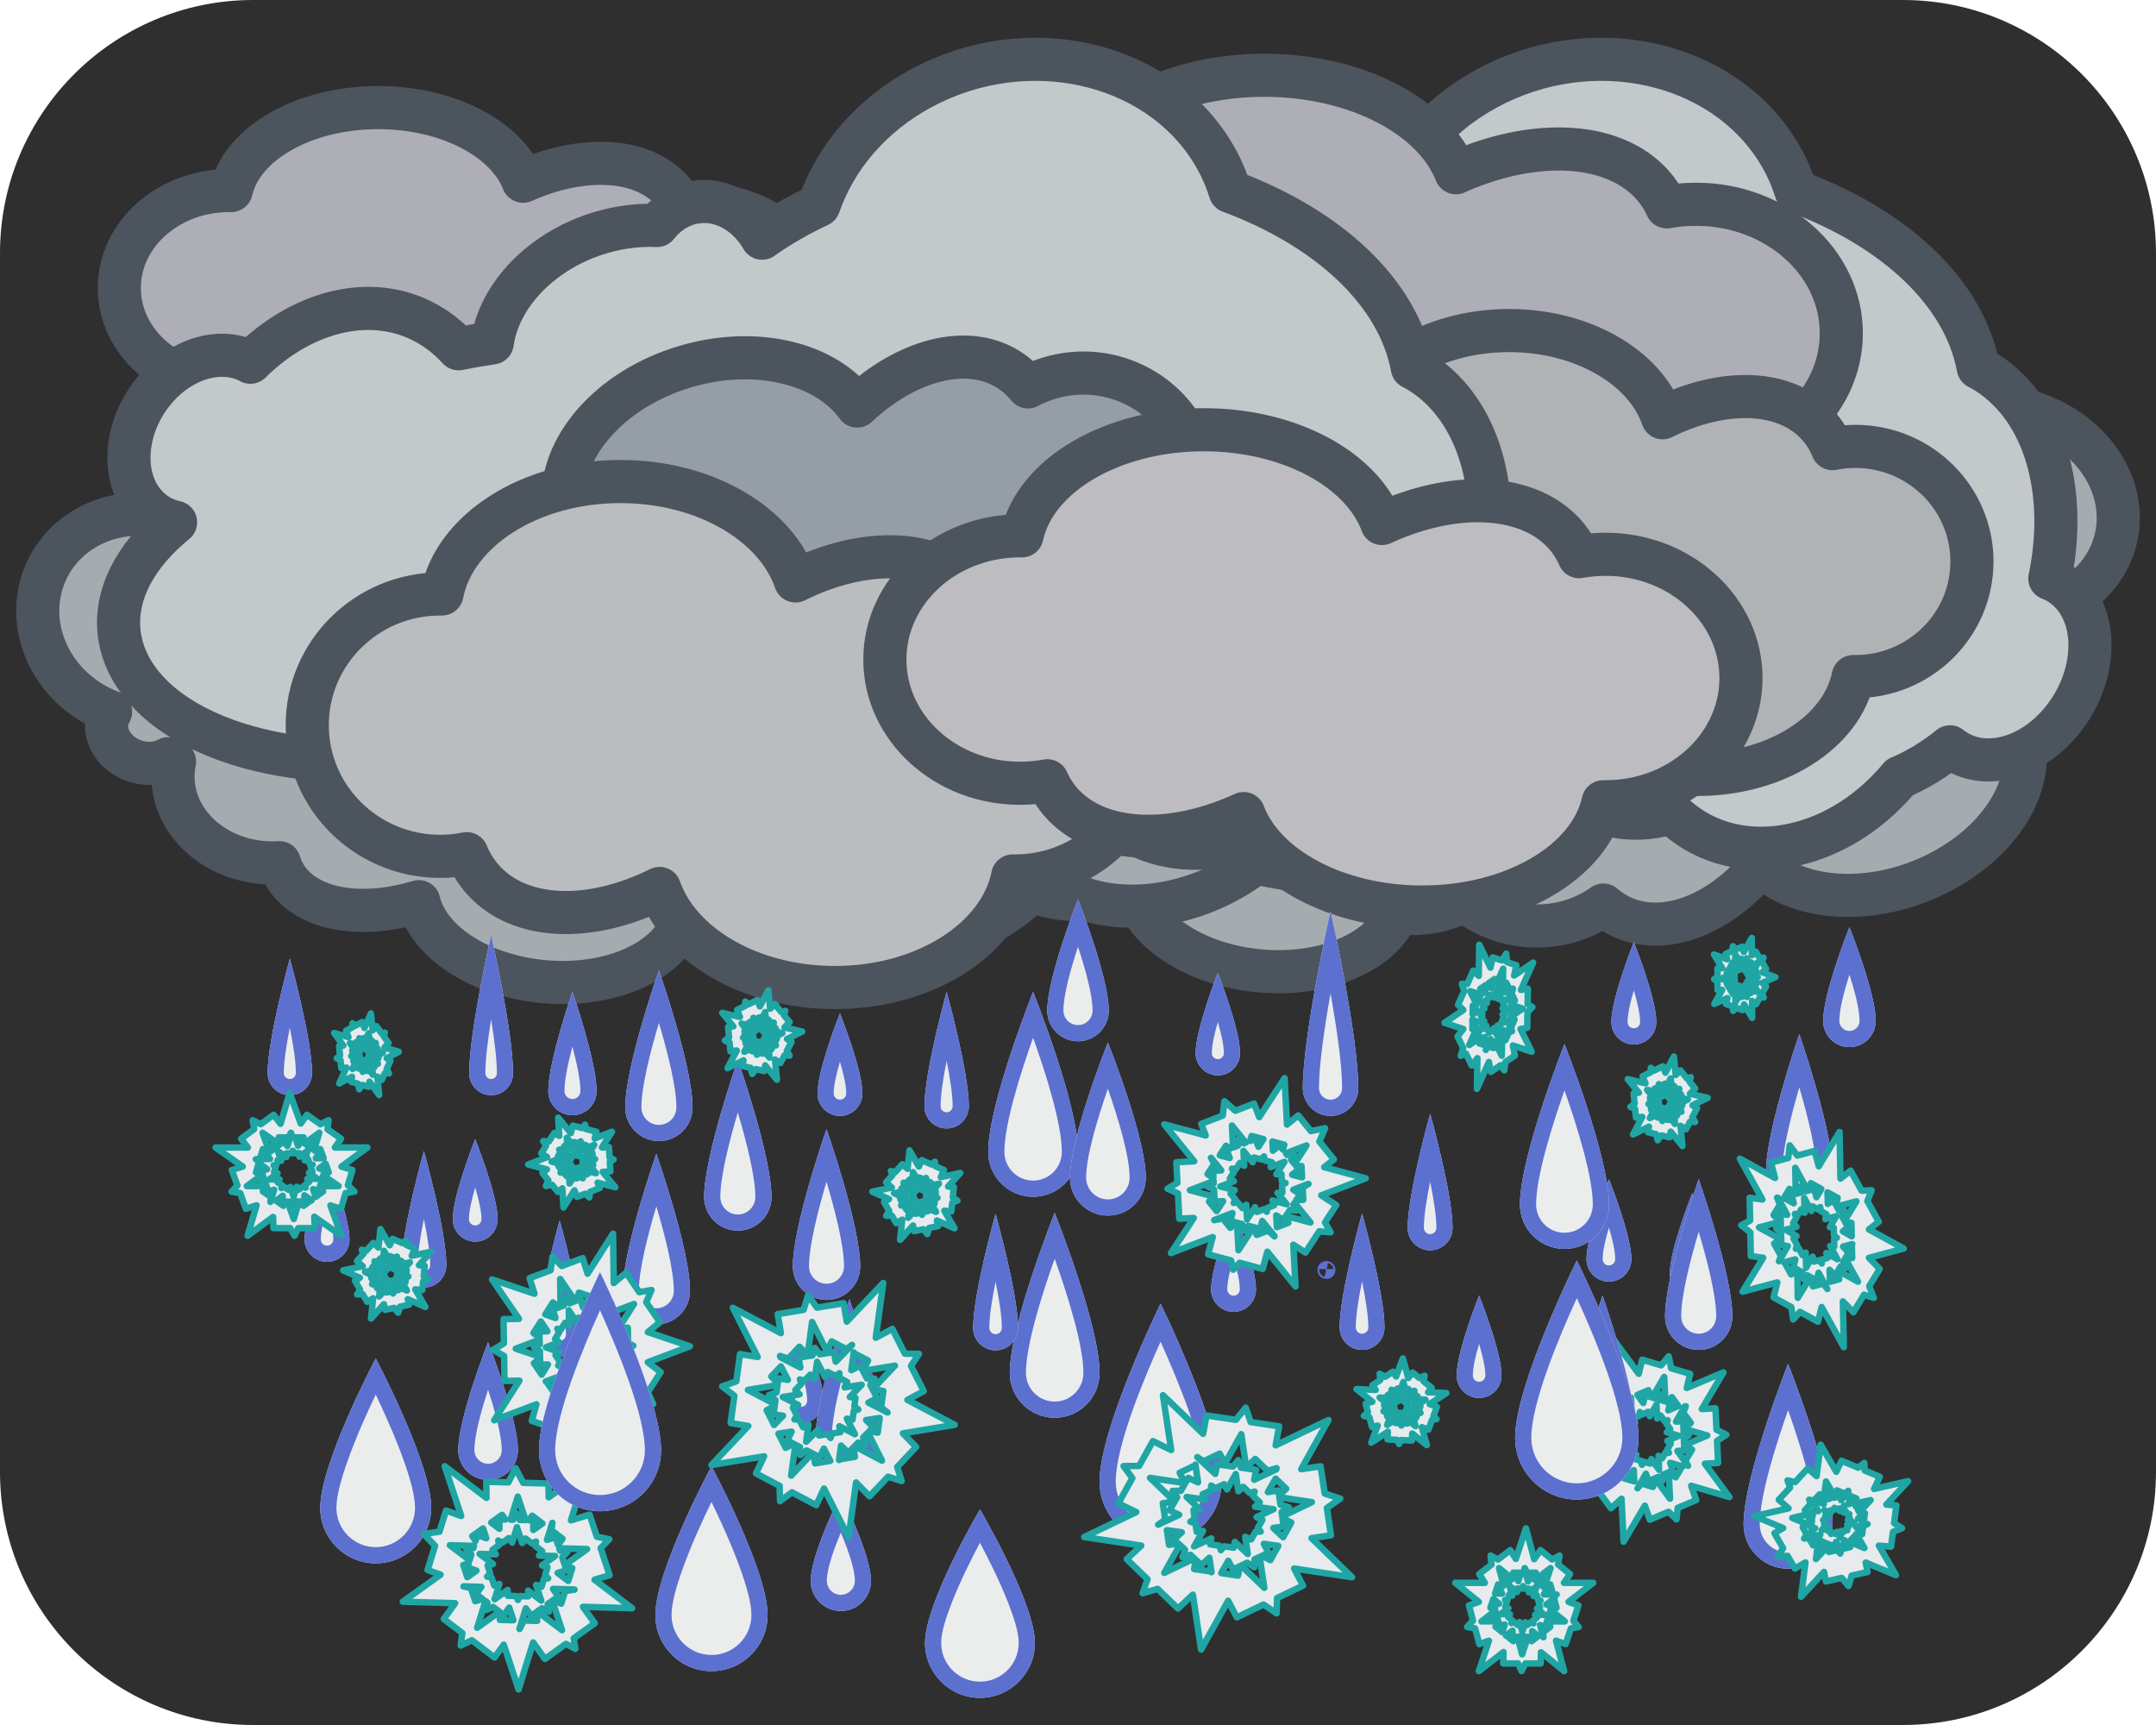 <?xml version="1.0" encoding="UTF-8" standalone="no"?><!DOCTYPE svg PUBLIC "-//W3C//DTD SVG 1.1//EN" "http://www.w3.org/Graphics/SVG/1.1/DTD/svg11.dtd"><svg width="100%" height="100%" viewBox="0 0 100 80" version="1.1" xmlns="http://www.w3.org/2000/svg" xmlns:xlink="http://www.w3.org/1999/xlink" xml:space="preserve" xmlns:serif="http://www.serif.com/" style="fill-rule:evenodd;clip-rule:evenodd;stroke-linecap:round;stroke-linejoin:round;stroke-miterlimit:1.5;"><path d="M100,11.739c-0,-6.479 -5.26,-11.739 -11.739,-11.739l-76.522,0c-6.479,0 -11.739,5.26 -11.739,11.739l0,56.522c0,6.479 5.26,11.739 11.739,11.739l76.522,0c6.479,0 11.739,-5.26 11.739,-11.739l-0,-56.522Z" style="fill:#2f2f30;"/><path d="M76.293,69.827l0.228,0.652l0.872,-0.369l0.365,0.353l0.058,-0.531l0.857,-0.363l-0.232,-0.664l1.77,0.522l-1.136,-1.545l0.614,-0.035l-0.049,-1.025l0.433,-0.284l-0.458,-0.232l-0.047,-0.994l-0.634,0.036l1.002,-1.698l-1.701,0.719l0.159,-0.653l-0.882,-0.26l-0.113,-0.555l-0.351,0.418l-0.881,-0.26l-0.159,0.653l-1.147,-1.559l0.097,2.022l-0.532,-0.38l-0.492,0.835l-0.503,-0.052l0.247,0.486l-0.507,0.86l0.514,0.368l-1.685,0.712l1.771,0.523l-0.503,0.448l0.577,0.785l-0.192,0.492l0.478,-0.105l0.588,0.8l0.492,-0.439l0.095,1.992l0.987,-1.673Zm0.952,-4.834l-0.055,-1.135l-0.562,0.953l0.134,0.04l0.184,-0.226l0.057,0.297l0.242,0.071Zm-1.296,-0.304l0.269,0.378l0.085,-0.352l0.265,0.078l-0.111,-0.319l-0.508,0.215Zm1.895,0.513l-0.299,-0.406l-0.241,0.215l0.159,0.046l-0.086,0.351l0.467,-0.206Zm0.449,2.777l-0.119,-0.233l0.307,-0.519l-0.311,-0.223l1.018,-0.43l-1.07,-0.316l0.304,-0.27l-0.349,-0.475l0.116,-0.297l-0.043,0.009l-0.408,0.706l0.331,-0.023l0.021,0.533l0.238,0.123l-0.227,0.154l0.021,0.55l-0.32,0.022l0.491,0.689Zm-1.774,-2.295l-0.07,-0.211l-0.276,0.123l-0.115,-0.114l-0.019,0.173l-0.271,0.12l0.071,0.214l-0.556,-0.164l0.354,0.498l-0.193,0.013l0.013,0.332l-0.138,0.093l0.144,0.074l0.013,0.322l0.2,-0.013l-0.32,0.553l0.538,-0.238l-0.052,0.212l0.278,0.082l0.034,0.18l0.112,-0.137l0.277,0.082l0.051,-0.212l0.358,0.502l-0.025,-0.655l0.166,0.122l0.158,-0.272l0.158,0.015l-0.077,-0.157l0.162,-0.28l-0.161,-0.118l0.533,-0.236l-0.557,-0.164l0.159,-0.147l-0.18,-0.253l0.062,-0.16l-0.151,0.035l-0.184,-0.257l-0.156,0.143l-0.025,-0.645l-0.315,0.545Zm-1.363,-0.66l0.109,0.313l0.127,-0.219l0.276,0.202l-0.02,-0.504l-0.492,0.208Zm-0.929,0.086l0.655,0.891l0.114,-0.198l-0.127,-0.26l0.263,0.026l0.094,-0.164l-0.999,-0.295Zm0.316,0.955l0.027,0.585l0.426,-0.188l-0.268,-0.195l0.127,-0.22l-0.312,0.018Zm0.38,1.514l-0.152,-0.213l0.264,-0.242l-0.468,-0.139l0.02,0.011l0.028,0.601l0.308,-0.018Zm3.12,0.432l-0.576,-0.17l0.118,0.356l-0.448,0.198l-0.032,0.286l-0.19,-0.188l-0.456,0.202l-0.116,-0.349l-0.392,0.677l0.187,-0.222l0.532,0.157l0.096,-0.395l0.693,0.942l-0.058,-1.221l0.321,0.229l0.298,-0.504l0.023,0.002Zm-3.08,-0.376l-0.57,0.966l0.967,-0.409l-0.143,-0.2l-0.25,0.058l0.102,-0.265l-0.106,-0.15Zm0.362,0.926l0.475,0.14l-0.021,-0.521l-0.258,0.238l-0.121,-0.169l-0.075,0.312Z" style="fill:#e7ebee;stroke:#1fa6a4;stroke-width:0.3px;"/><path d="M61.533,58.857c-0.022,-0.005 -0.046,0.008 -0.052,0.031c-0.005,0.023 0.009,0.046 0.032,0.051c0.023,0.006 0.045,-0.007 0.05,-0.03c0.006,-0.023 -0.008,-0.046 -0.03,-0.052Z" style="fill:#808080;stroke:#5c70d0;stroke-width:0.75px;stroke-linecap:butt;stroke-miterlimit:2;"/><path d="M70.087,38.788c-0.004,0.038 -0.01,0.077 -0.016,0.116c-0.343,2.19 -2.666,3.725 -5.185,3.426c-0.021,-0.002 -0.041,-0.004 -0.063,-0.007c-0.731,1.869 -3.545,3.044 -6.664,2.674c-2.88,-0.342 -5.105,-1.89 -5.53,-3.68c-2.501,0.762 -4.934,0.446 -6.024,-0.953c-0.205,-0.263 -0.351,-0.55 -0.442,-0.855c-0.304,0.019 -0.615,0.013 -0.929,-0.024c-2.521,-0.287 -4.298,-2.299 -3.967,-4.49c0.008,-0.058 0.019,-0.117 0.031,-0.174c-0.106,-0.041 -0.208,-0.086 -0.305,-0.132c-0.172,0.093 -0.368,0.161 -0.586,0.193c-0.945,0.137 -1.928,-0.436 -2.193,-1.28c-0.124,-0.393 -0.07,-0.778 0.12,-1.089c-2.452,-0.925 -3.883,-3.485 -3.217,-5.876c0.694,-2.499 3.415,-3.87 6.073,-3.061c0.611,0.186 1.167,0.472 1.651,0.831c2.353,-0.922 5.567,-0.99 8.866,0.013c1.067,0.325 2.067,0.739 2.986,1.221c0.384,-0.14 0.796,-0.258 1.229,-0.351c1.81,-0.383 3.63,-0.227 5.007,0.329c0.255,-0.164 0.553,-0.288 0.89,-0.359c1.457,-0.31 3.067,0.489 3.591,1.78c0.421,1.036 0.017,2.077 -0.911,2.609c0.812,0.273 1.564,0.609 2.234,1c0.492,-0.223 1.046,-0.366 1.649,-0.409c2.617,-0.189 5.148,1.571 5.648,3.928c0.501,2.357 -1.218,4.425 -3.834,4.614c-0.037,0.002 -0.072,0.004 -0.109,0.006Z" style="fill:#a5abaf;stroke:#4c545d;stroke-width:2px;stroke-linecap:butt;stroke-miterlimit:2;"/><path d="M96.291,27.601c0.023,0.043 0.045,0.085 0.067,0.128c1.201,2.423 0.091,5.309 -2.478,6.441c-0.022,0.011 -0.044,0.019 -0.063,0.029c0.614,2.318 -1.209,5.118 -4.389,6.519c-2.938,1.296 -6.101,0.987 -7.742,-0.591c-1.815,2.201 -4.315,3.269 -6.311,2.465c-0.374,-0.151 -0.711,-0.359 -1.007,-0.618c-0.271,0.194 -0.569,0.362 -0.889,0.505c-2.563,1.145 -5.628,0.112 -6.841,-2.304c-0.032,-0.066 -0.062,-0.131 -0.092,-0.197c-0.128,0.019 -0.253,0.031 -0.378,0.04c-0.095,0.193 -0.232,0.374 -0.415,0.529c-0.789,0.681 -2.11,0.657 -2.945,-0.05c-0.389,-0.332 -0.606,-0.752 -0.646,-1.177c-2.941,0.457 -6.063,-1.333 -7.102,-4.144c-1.086,-2.938 0.512,-5.884 3.566,-6.577c0.702,-0.159 1.421,-0.184 2.126,-0.095c1.563,-2.28 4.527,-4.183 8.317,-5.044c1.226,-0.276 2.453,-0.426 3.65,-0.457c0.263,-0.364 0.566,-0.717 0.908,-1.059c1.429,-1.423 3.243,-2.301 4.922,-2.521c0.124,-0.311 0.318,-0.607 0.583,-0.871c1.152,-1.147 3.216,-1.253 4.606,-0.237c1.115,0.813 1.459,2.104 0.959,3.172c0.952,-0.185 1.891,-0.269 2.79,-0.255c0.306,-0.506 0.727,-0.968 1.261,-1.356c2.322,-1.683 5.918,-1.336 8.027,0.777c2.109,2.113 1.935,5.196 -0.386,6.88c-0.032,0.023 -0.066,0.046 -0.098,0.068Z" style="fill:#a5abaf;stroke:#4c545d;stroke-width:2px;stroke-linecap:butt;stroke-miterlimit:2;"/><path d="M64.233,9.523c0.751,-2.182 2.39,-4.16 4.751,-5.434c4.829,-2.606 10.868,-1.292 13.477,2.933c0.369,0.595 0.649,1.218 0.846,1.855c4.572,1.699 7.805,4.687 8.448,8.172c0.435,0.226 0.848,0.516 1.231,0.869c2.124,1.96 2.822,5.414 2.09,8.913c0.51,0.197 0.955,0.547 1.289,1.048c1.11,1.671 0.558,4.399 -1.234,6.088c-1.524,1.436 -3.456,1.662 -4.684,0.669c-0.746,0.606 -1.533,1.08 -2.33,1.415c-0.108,0.128 -0.218,0.255 -0.332,0.378c-3.067,3.341 -7.593,3.869 -10.254,1.259c-0.032,0.011 -0.065,0.02 -0.097,0.03c-1.737,0.507 -3.463,0.138 -4.622,-0.833c-2.231,2.173 -6.037,3.605 -10.354,3.605c-3.893,0 -7.372,-1.165 -9.652,-2.987c-0.636,0.236 -1.327,0.366 -2.05,0.366c-2.146,0 -4.019,-1.146 -4.985,-2.836c-2.876,0.434 -5.901,0.294 -8.503,-0.531c-5.688,-1.8 -7.231,-6.181 -3.441,-9.778c0.181,-0.173 0.37,-0.339 0.568,-0.501c-0.497,-0.107 -0.954,-0.351 -1.326,-0.735c-1.264,-1.309 -1.075,-3.762 0.421,-5.476c1.27,-1.458 3.082,-1.914 4.373,-1.213c2.519,-2.489 5.868,-3.266 8.44,-1.648c0.452,0.284 0.859,0.63 1.216,1.023c0.51,-0.102 1.031,-0.193 1.564,-0.272c0.301,-2.199 2.298,-4.317 5.07,-5.126c0.88,-0.257 1.753,-0.357 2.575,-0.318c0.374,-0.48 0.868,-0.839 1.452,-1.01c1.31,-0.382 2.673,0.307 3.418,1.597c0.794,-0.563 1.677,-1.073 2.635,-1.522Z" style="fill:#c3c8cb;stroke:#4c545d;stroke-width:2px;stroke-linecap:butt;stroke-miterlimit:2;"/><path d="M50.635,23.808c0.684,-2.529 4.796,-4.475 9.76,-4.475c5.442,-0 9.858,2.339 9.858,5.221c0,0.377 -0.075,0.745 -0.22,1.101c1.445,2.264 -0.199,5.712 -4.152,8.231c-4.511,2.873 -10.334,3.456 -12.994,1.299c-0.383,-0.31 -0.678,-0.661 -0.893,-1.041c-0.472,0.07 -0.959,0.105 -1.46,0.105c-4.01,0 -7.264,-2.338 -7.264,-5.22c-0,-2.882 3.254,-5.221 7.264,-5.221l0.101,-0Z" style="fill:#efeff0;stroke:#4c545d;stroke-width:2px;stroke-linecap:butt;stroke-miterlimit:2;"/><path d="M67.53,8.009c3.463,-1.551 7.065,-1.497 8.951,0.391c0.355,0.356 0.63,0.759 0.828,1.194c0.437,-0.08 0.89,-0.121 1.354,-0.121c3.721,0 6.741,2.68 6.741,5.982c0,3.303 -3.02,5.982 -6.741,5.982l-0.092,0c-0.635,2.898 -4.45,5.128 -9.056,5.128c-4.285,0 -7.886,-1.931 -8.877,-4.533c-3.488,1.561 -7.116,1.499 -9.005,-0.409c-0.352,-0.355 -0.624,-0.758 -0.82,-1.195c-0.438,0.077 -0.891,0.117 -1.355,0.115c-3.721,-0.017 -6.726,-2.71 -6.708,-6.011c0.017,-3.302 3.052,-5.97 6.773,-5.953l0.092,0c0.652,-2.893 4.479,-5.108 9.085,-5.089c4.254,0.02 7.822,1.939 8.83,4.519Z" style="fill:#aeaeb7;stroke:#4c545d;stroke-width:2px;stroke-linecap:butt;stroke-miterlimit:2;"/><path d="M71.587,31.885c-2.777,1.383 -5.666,1.335 -7.18,-0.351c-0.284,-0.316 -0.504,-0.674 -0.665,-1.063c-0.35,0.071 -0.713,0.107 -1.085,0.107c-2.985,0 -5.407,-2.39 -5.407,-5.336c-0,-2.946 2.422,-5.337 5.407,-5.337l0.074,-0c0.509,-2.585 3.57,-4.575 7.264,-4.575c3.436,0 6.325,1.724 7.121,4.044c2.798,-1.392 5.708,-1.337 7.221,0.365c0.284,0.317 0.502,0.677 0.659,1.067c0.352,-0.07 0.715,-0.105 1.087,-0.104c2.984,0.016 5.395,2.419 5.38,5.363c-0.014,2.947 -2.447,5.326 -5.432,5.312l-0.074,-0c-0.522,2.581 -3.591,4.557 -7.287,4.539c-3.412,-0.017 -6.275,-1.73 -7.083,-4.031Z" style="fill:#b0b3b6;stroke:#4c545d;stroke-width:2px;stroke-linecap:butt;stroke-miterlimit:2;"/><path d="M24.264,8.405c2.618,-1.172 5.34,-1.131 6.766,0.297c0.267,0.268 0.475,0.573 0.625,0.902c0.331,-0.061 0.673,-0.092 1.024,-0.092c2.812,0 5.095,2.026 5.095,4.521c-0,2.497 -2.283,4.522 -5.095,4.522l-0.07,0c-0.48,2.19 -3.363,3.876 -6.845,3.876c-3.238,-0 -5.96,-1.459 -6.709,-3.426c-2.637,1.18 -5.379,1.133 -6.806,-0.309c-0.267,-0.269 -0.473,-0.573 -0.62,-0.904c-0.332,0.059 -0.674,0.088 -1.025,0.087c-2.812,-0.012 -5.083,-2.048 -5.07,-4.543c0.013,-2.496 2.307,-4.512 5.119,-4.499l0.07,-0c0.493,-2.187 3.385,-3.861 6.867,-3.847c3.215,0.015 5.912,1.465 6.674,3.415Z" style="fill:#aeaeb7;stroke:#4c545d;stroke-width:2px;stroke-linecap:butt;stroke-miterlimit:2;"/><path d="M36.883,39.288c-0.004,0.038 -0.01,0.077 -0.016,0.116c-0.343,2.19 -2.665,3.725 -5.185,3.426c-0.021,-0.002 -0.041,-0.004 -0.063,-0.007c-0.731,1.869 -3.545,3.044 -6.664,2.674c-2.88,-0.342 -5.105,-1.89 -5.529,-3.68c-2.501,0.762 -4.935,0.446 -6.025,-0.953c-0.205,-0.263 -0.351,-0.55 -0.441,-0.855c-0.305,0.019 -0.616,0.013 -0.93,-0.024c-2.521,-0.287 -4.298,-2.299 -3.966,-4.49c0.008,-0.058 0.018,-0.117 0.03,-0.174c-0.106,-0.041 -0.208,-0.086 -0.305,-0.132c-0.171,0.093 -0.368,0.161 -0.585,0.193c-0.946,0.137 -1.929,-0.436 -2.194,-1.28c-0.123,-0.393 -0.07,-0.778 0.12,-1.089c-2.452,-0.925 -3.883,-3.485 -3.217,-5.876c0.694,-2.499 3.415,-3.87 6.073,-3.061c0.612,0.186 1.167,0.472 1.651,0.831c2.353,-0.922 5.567,-0.99 8.866,0.013c1.067,0.325 2.067,0.739 2.986,1.221c0.384,-0.14 0.796,-0.258 1.229,-0.351c1.811,-0.383 3.63,-0.227 5.007,0.329c0.255,-0.164 0.554,-0.288 0.89,-0.359c1.457,-0.31 3.067,0.489 3.591,1.78c0.421,1.036 0.017,2.077 -0.91,2.609c0.812,0.273 1.563,0.609 2.233,1c0.492,-0.223 1.046,-0.366 1.649,-0.409c2.617,-0.189 5.148,1.571 5.649,3.928c0.501,2.357 -1.218,4.425 -3.835,4.614c-0.037,0.002 -0.072,0.004 -0.109,0.006Z" style="fill:#a5abaf;stroke:#4c545d;stroke-width:2px;stroke-linecap:butt;stroke-miterlimit:2;"/><path d="M63.088,28.101c0.022,0.043 0.044,0.085 0.066,0.128c1.201,2.423 0.091,5.309 -2.478,6.441c-0.022,0.011 -0.044,0.019 -0.063,0.029c0.614,2.318 -1.209,5.118 -4.388,6.519c-2.938,1.296 -6.102,0.987 -7.743,-0.591c-1.815,2.201 -4.315,3.269 -6.31,2.465c-0.374,-0.151 -0.712,-0.359 -1.008,-0.618c-0.271,0.194 -0.568,0.362 -0.889,0.505c-2.562,1.145 -5.627,0.112 -6.841,-2.304c-0.032,-0.066 -0.062,-0.131 -0.091,-0.197c-0.128,0.019 -0.254,0.031 -0.379,0.04c-0.095,0.193 -0.232,0.374 -0.415,0.529c-0.789,0.681 -2.11,0.657 -2.945,-0.05c-0.389,-0.332 -0.606,-0.752 -0.646,-1.177c-2.94,0.457 -6.063,-1.333 -7.102,-4.144c-1.085,-2.938 0.512,-5.884 3.566,-6.577c0.702,-0.159 1.421,-0.184 2.126,-0.095c1.563,-2.28 4.527,-4.183 8.318,-5.044c1.226,-0.276 2.453,-0.426 3.649,-0.457c0.263,-0.364 0.566,-0.717 0.908,-1.059c1.429,-1.423 3.243,-2.301 4.922,-2.521c0.124,-0.311 0.318,-0.607 0.583,-0.871c1.152,-1.147 3.216,-1.253 4.606,-0.237c1.115,0.813 1.459,2.104 0.959,3.172c0.952,-0.185 1.891,-0.269 2.79,-0.255c0.306,-0.506 0.727,-0.968 1.261,-1.356c2.322,-1.683 5.919,-1.336 8.027,0.777c2.109,2.113 1.935,5.196 -0.386,6.88c-0.032,0.023 -0.065,0.046 -0.097,0.068Z" style="fill:#a5abaf;stroke:#4c545d;stroke-width:2px;stroke-linecap:butt;stroke-miterlimit:2;"/><path d="M37.983,9.523c0.751,-2.182 2.39,-4.16 4.751,-5.434c4.829,-2.606 10.868,-1.292 13.477,2.933c0.369,0.595 0.649,1.218 0.846,1.855c4.572,1.699 7.805,4.687 8.448,8.172c0.435,0.226 0.848,0.516 1.231,0.869c2.124,1.96 2.822,5.414 2.09,8.913c0.51,0.197 0.955,0.547 1.289,1.048c1.11,1.671 0.558,4.399 -1.234,6.088c-1.524,1.436 -3.456,1.662 -4.684,0.669c-0.746,0.606 -1.533,1.08 -2.33,1.415c-0.108,0.128 -0.218,0.255 -0.332,0.378c-3.067,3.341 -7.593,3.869 -10.254,1.259c-0.032,0.011 -0.065,0.02 -0.097,0.03c-1.737,0.507 -3.463,0.138 -4.622,-0.833c-2.231,2.173 -5.995,-5.82 -10.312,-5.82c-3.893,0 -7.414,8.26 -9.694,6.438c-0.636,0.236 -1.327,0.366 -2.05,0.366c-2.146,0 -4.019,-1.146 -4.985,-2.836c-2.876,0.434 -5.901,0.294 -8.503,-0.531c-5.688,-1.8 -7.231,-6.181 -3.441,-9.778c0.181,-0.173 0.37,-0.339 0.568,-0.501c-0.497,-0.107 -0.954,-0.351 -1.326,-0.735c-1.264,-1.309 -1.075,-3.762 0.421,-5.476c1.27,-1.458 3.082,-1.914 4.373,-1.213c2.519,-2.489 5.868,-3.266 8.44,-1.648c0.452,0.284 0.859,0.63 1.216,1.023c0.51,-0.102 1.031,-0.193 1.564,-0.272c0.301,-2.199 2.298,-4.317 5.07,-5.126c0.88,-0.257 1.753,-0.357 2.575,-0.318c0.374,-0.48 0.868,-0.839 1.452,-1.01c1.31,-0.382 2.673,0.307 3.418,1.597c0.794,-0.563 1.677,-1.073 2.635,-1.522Z" style="fill:#c3c8cb;stroke:#4c545d;stroke-width:2px;stroke-linecap:butt;stroke-miterlimit:2;"/><path d="M39.757,18.83c2.266,-2.119 5.048,-2.899 6.981,-1.716c0.362,0.222 0.676,0.502 0.941,0.829c0.315,-0.168 0.653,-0.307 1.009,-0.413c2.86,-0.853 5.865,0.745 6.707,3.568c0.842,2.823 -0.795,5.807 -3.656,6.66l-0.071,0.021c0.251,2.623 -2.113,5.404 -5.652,6.46c-3.294,0.983 -6.555,0.157 -7.981,-1.839c-2.282,2.133 -5.087,2.913 -7.024,1.715c-0.362,-0.223 -0.674,-0.506 -0.936,-0.835c-0.317,0.168 -0.655,0.306 -1.012,0.411c-2.864,0.838 -5.861,-0.776 -6.689,-3.602c-0.829,-2.827 0.823,-5.803 3.688,-6.642l0.071,-0.022c-0.238,-2.622 2.138,-5.393 5.684,-6.432c3.275,-0.959 6.508,-0.137 7.94,1.837Z" style="fill:#959da7;stroke:#4c545d;stroke-width:2px;stroke-linecap:butt;stroke-miterlimit:2;"/><path d="M30.593,41.204c-3.165,1.576 -6.458,1.521 -8.184,-0.4c-0.324,-0.362 -0.575,-0.77 -0.758,-1.213c-0.399,0.081 -0.813,0.123 -1.237,0.123c-3.402,-0 -6.163,-2.725 -6.163,-6.083c-0,-3.358 2.761,-6.084 6.163,-6.084l0.085,-0c0.58,-2.946 4.069,-5.215 8.279,-5.215c3.918,0 7.211,1.965 8.118,4.61c3.189,-1.586 6.506,-1.524 8.231,0.416c0.323,0.361 0.572,0.772 0.751,1.216c0.401,-0.079 0.815,-0.12 1.24,-0.118c3.401,0.018 6.149,2.757 6.132,6.114c-0.016,3.358 -2.79,6.071 -6.192,6.054l-0.085,-0c-0.594,2.942 -4.093,5.195 -8.305,5.174c-3.89,-0.02 -7.153,-1.971 -8.075,-4.594Z" style="fill:#babdbf;stroke:#4c545d;stroke-width:2px;stroke-linecap:butt;stroke-miterlimit:2;"/><path d="M57.682,37.731c-3.224,1.487 -6.578,1.435 -8.334,-0.377c-0.33,-0.34 -0.586,-0.726 -0.771,-1.145c-0.407,0.078 -0.828,0.117 -1.261,0.117c-3.463,0 -6.274,-2.57 -6.274,-5.738c0,-3.168 2.811,-5.739 6.274,-5.739l0.086,0c0.593,-2.779 4.143,-4.919 8.431,-4.919c3.99,0 7.341,1.853 8.265,4.349c3.246,-1.498 6.623,-1.439 8.382,0.392c0.328,0.34 0.582,0.728 0.762,1.146c0.408,-0.075 0.831,-0.112 1.262,-0.111c3.465,0.017 6.261,2.601 6.246,5.767c-0.017,3.168 -2.842,5.727 -6.306,5.71l-0.085,0c-0.607,2.777 -4.169,4.902 -8.458,4.882c-3.959,-0.018 -7.283,-1.859 -8.219,-4.334Z" style="fill:#bdbdc1;stroke:#4c545d;stroke-width:2px;stroke-linecap:butt;stroke-miterlimit:2;"/><path d="M63.175,56.27c0,-0 -1.04,3.705 -1.04,5.293c-0,0.575 0.466,1.041 1.04,1.041c0.575,0 1.041,-0.466 1.041,-1.041c0,-1.588 -1.041,-5.293 -1.041,-5.293Z" style="fill:#ebeded;"/><path d="M63.175,56.27c0,-0 -1.04,3.705 -1.04,5.293c-0,0.575 0.466,1.041 1.04,1.041c0.575,0 1.041,-0.466 1.041,-1.041c0,-1.588 -1.041,-5.293 -1.041,-5.293Zm0,3.154c0.164,0.802 0.291,1.598 0.291,2.139c0,0.161 -0.13,0.291 -0.291,0.291c-0.16,0 -0.29,-0.13 -0.29,-0.291c-0,-0.541 0.126,-1.337 0.29,-2.139Z" style="fill:#5c70d0;"/><path d="M68.604,60.082c-0,-0 -1.041,2.597 -1.041,3.71c-0,0.574 0.466,1.041 1.041,1.041c0.574,-0 1.041,-0.467 1.041,-1.041c-0,-1.113 -1.041,-3.71 -1.041,-3.71Z" style="fill:#ebeded;"/><path d="M68.604,60.082c-0,-0 -1.041,2.597 -1.041,3.71c-0,0.574 0.466,1.041 1.041,1.041c0.574,-0 1.041,-0.467 1.041,-1.041c-0,-1.113 -1.041,-3.71 -1.041,-3.71Zm-0,2.242c0.163,0.55 0.291,1.097 0.291,1.468c-0,0.16 -0.131,0.291 -0.291,0.291c-0.161,-0 -0.291,-0.131 -0.291,-0.291c-0,-0.371 0.127,-0.918 0.291,-1.468Z" style="fill:#5c70d0;"/><path d="M74.626,54.686c-0,0 -1.041,2.597 -1.041,3.71c-0,0.574 0.466,1.041 1.041,1.041c0.574,-0 1.041,-0.467 1.041,-1.041c-0,-1.113 -1.041,-3.71 -1.041,-3.71Z" style="fill:#ebeded;"/><path d="M74.626,54.686c-0,0 -1.041,2.597 -1.041,3.71c-0,0.574 0.466,1.041 1.041,1.041c0.574,-0 1.041,-0.467 1.041,-1.041c-0,-1.113 -1.041,-3.71 -1.041,-3.71Zm-0,2.242c0.163,0.55 0.291,1.097 0.291,1.468c-0,0.161 -0.131,0.291 -0.291,0.291c-0.161,-0 -0.291,-0.13 -0.291,-0.291c-0,-0.371 0.127,-0.918 0.291,-1.468Z" style="fill:#5c70d0;"/><path d="M78.493,55.331c-0,0 -1.041,2.597 -1.041,3.71c-0,0.574 0.466,1.041 1.041,1.041c0.574,-0 1.041,-0.467 1.041,-1.041c-0,-1.113 -1.041,-3.71 -1.041,-3.71Z" style="fill:#ebeded;"/><path d="M78.493,55.331c-0,0 -1.041,2.597 -1.041,3.71c-0,0.574 0.466,1.041 1.041,1.041c0.574,-0 1.041,-0.467 1.041,-1.041c-0,-1.113 -1.041,-3.71 -1.041,-3.71Zm-0,2.243c0.163,0.549 0.291,1.096 0.291,1.467c-0,0.161 -0.131,0.291 -0.291,0.291c-0.161,-0 -0.291,-0.13 -0.291,-0.291c-0,-0.371 0.127,-0.918 0.291,-1.467Z" style="fill:#5c70d0;"/><path d="M26.55,46c0,0 -1.12,3.22 -1.12,4.6c-0,0.619 0.502,1.121 1.12,1.121c0.619,-0 1.121,-0.502 1.121,-1.121c-0,-1.38 -1.121,-4.6 -1.121,-4.6Z" style="fill:#ebeded;"/><path d="M26.55,46c0,0 -1.12,3.22 -1.12,4.6c-0,0.619 0.502,1.121 1.12,1.121c0.619,-0 1.121,-0.502 1.121,-1.121c-0,-1.38 -1.121,-4.6 -1.121,-4.6Zm0,2.538c0.203,0.762 0.371,1.547 0.371,2.062c-0,0.205 -0.166,0.371 -0.371,0.371c-0.204,-0 -0.37,-0.166 -0.37,-0.371c-0,-0.515 0.167,-1.3 0.37,-2.062Z" style="fill:#5c70d0;"/><path d="M74.329,60.082c0,-0 -1.561,4.45 -1.561,6.357c-0,0.861 0.699,1.561 1.561,1.561c0.862,0 1.561,-0.7 1.561,-1.561c0,-1.907 -1.561,-6.357 -1.561,-6.357Z" style="fill:#ebeded;"/><path d="M74.329,60.082c0,-0 -1.561,4.45 -1.561,6.357c-0,0.861 0.699,1.561 1.561,1.561c0.862,0 1.561,-0.7 1.561,-1.561c0,-1.907 -1.561,-6.357 -1.561,-6.357Zm0,2.439c0.396,1.333 0.811,2.959 0.811,3.918c0,0.447 -0.363,0.811 -0.811,0.811c-0.448,-0 -0.811,-0.364 -0.811,-0.811c-0,-0.959 0.415,-2.585 0.811,-3.918Z" style="fill:#5c70d0;"/><path d="M78.789,54.686c0,0 -1.561,4.45 -1.561,6.357c0,0.861 0.7,1.561 1.561,1.561c0.862,0 1.562,-0.7 1.562,-1.561c-0,-1.907 -1.562,-6.357 -1.562,-6.357Z" style="fill:#ebeded;"/><path d="M78.789,54.686c0,0 -1.561,4.45 -1.561,6.357c0,0.861 0.7,1.561 1.561,1.561c0.862,0 1.562,-0.7 1.562,-1.561c-0,-1.907 -1.562,-6.357 -1.562,-6.357Zm0,2.439c0.397,1.333 0.812,2.959 0.812,3.918c-0,0.448 -0.364,0.811 -0.812,0.811c-0.447,0 -0.811,-0.363 -0.811,-0.811c0,-0.959 0.415,-2.585 0.811,-3.918Z" style="fill:#5c70d0;"/><path d="M39,69.288c0,0 -1.4,2.816 -1.4,4.023c-0,0.773 0.627,1.401 1.4,1.401c0.773,-0 1.4,-0.628 1.4,-1.401c0,-1.207 -1.4,-4.023 -1.4,-4.023Z" style="fill:#ebeded;"/><path d="M39,69.288c0,0 -1.4,2.816 -1.4,4.023c-0,0.773 0.627,1.401 1.4,1.401c0.773,-0 1.4,-0.628 1.4,-1.401c0,-1.207 -1.4,-4.023 -1.4,-4.023Zm0,1.787c0.327,0.778 0.65,1.687 0.65,2.236c0,0.359 -0.291,0.651 -0.65,0.651c-0.359,-0 -0.65,-0.292 -0.65,-0.651c-0,-0.549 0.323,-1.458 0.65,-2.236Z" style="fill:#5c70d0;"/><path d="M73.137,58.457c0,0 -2.862,5.756 -2.862,8.223c-0,1.58 1.283,2.863 2.862,2.863c1.58,-0 2.863,-1.283 2.863,-2.863c0,-2.467 -2.863,-8.223 -2.863,-8.223Z" style="fill:#ebeded;"/><path d="M73.137,58.457c0,0 -2.862,5.756 -2.862,8.223c-0,1.58 1.283,2.863 2.862,2.863c1.58,-0 2.863,-1.283 2.863,-2.863c0,-2.467 -2.863,-8.223 -2.863,-8.223Zm0,1.743c0.824,1.798 2.113,4.868 2.113,6.48c0,1.166 -0.947,2.113 -2.113,2.113c-1.166,-0 -2.112,-0.947 -2.112,-2.113c-0,-1.612 1.289,-4.682 2.112,-6.48Z" style="fill:#5c70d0;"/><path d="M82.935,63.249c0,0 -2.064,5.206 -2.064,7.437c-0,1.14 0.925,2.065 2.064,2.065c1.14,-0 2.065,-0.925 2.065,-2.065c0,-2.231 -2.065,-7.437 -2.065,-7.437Z" style="fill:#ebeded;"/><path d="M82.935,63.249c0,0 -2.064,5.206 -2.064,7.437c-0,1.14 0.925,2.065 2.064,2.065c1.14,-0 2.065,-0.925 2.065,-2.065c0,-2.231 -2.065,-7.437 -2.065,-7.437Zm0,2.147c0.582,1.651 1.315,3.992 1.315,5.29c0,0.726 -0.589,1.315 -1.315,1.315c-0.725,-0 -1.314,-0.589 -1.314,-1.315c-0,-1.298 0.733,-3.639 1.314,-5.29Z" style="fill:#5c70d0;"/><path d="M25.959,56.598c0,-0 -1.041,3.705 -1.041,5.293c0,0.575 0.467,1.041 1.041,1.041c0.575,0 1.041,-0.466 1.041,-1.041c0,-1.588 -1.041,-5.293 -1.041,-5.293Z" style="fill:#ebeded;"/><path d="M25.959,56.598c0,-0 -1.041,3.705 -1.041,5.293c0,0.575 0.467,1.041 1.041,1.041c0.575,0 1.041,-0.466 1.041,-1.041c-0,-1.588 -1.041,-5.293 -1.041,-5.293Zm0,3.154c0.164,0.803 0.291,1.598 0.291,2.139c0,0.161 -0.13,0.291 -0.291,0.291c-0.161,0 -0.291,-0.13 -0.291,-0.291c0,-0.541 0.127,-1.336 0.291,-2.139Z" style="fill:#5c70d0;"/><path d="M66.333,51.65c-0,0 -1.041,3.705 -1.041,5.294c-0,0.574 0.466,1.04 1.041,1.04c0.574,0 1.041,-0.466 1.041,-1.04c-0,-1.589 -1.041,-5.294 -1.041,-5.294Z" style="fill:#ebeded;"/><path d="M66.333,51.65c-0,0 -1.041,3.705 -1.041,5.294c-0,0.574 0.466,1.04 1.041,1.04c0.574,0 1.041,-0.466 1.041,-1.04c-0,-1.589 -1.041,-5.294 -1.041,-5.294Zm-0,3.154c0.164,0.803 0.291,1.599 0.291,2.14c-0,0.16 -0.131,0.29 -0.291,0.29c-0.161,0 -0.291,-0.13 -0.291,-0.29c-0,-0.541 0.127,-1.337 0.291,-2.14Z" style="fill:#5c70d0;"/><path d="M75.781,43.688c-0,-0 -1.041,2.597 -1.041,3.71c-0,0.574 0.466,1.041 1.041,1.041c0.574,-0 1.041,-0.467 1.041,-1.041c-0,-1.113 -1.041,-3.71 -1.041,-3.71Z" style="fill:#ebeded;"/><path d="M75.781,43.688c-0,-0 -1.041,2.597 -1.041,3.71c-0,0.574 0.466,1.041 1.041,1.041c0.574,-0 1.041,-0.467 1.041,-1.041c-0,-1.113 -1.041,-3.71 -1.041,-3.71Zm-0,2.242c0.163,0.55 0.291,1.097 0.291,1.468c-0,0.16 -0.131,0.291 -0.291,0.291c-0.161,-0 -0.291,-0.131 -0.291,-0.291c-0,-0.371 0.127,-0.918 0.291,-1.468Z" style="fill:#5c70d0;"/><path d="M85.781,43c0,0 -1.219,3.041 -1.219,4.344c0,0.672 0.547,1.218 1.219,1.218c0.673,0 1.219,-0.546 1.219,-1.218c0,-1.303 -1.219,-4.344 -1.219,-4.344Z" style="fill:#ebeded;"/><path d="M85.781,43c0,-0 -1.219,3.041 -1.219,4.344c0,0.672 0.547,1.218 1.219,1.218c0.673,0 1.219,-0.546 1.219,-1.218c0,-1.303 -1.219,-4.344 -1.219,-4.344Zm0,2.199c0.249,0.777 0.469,1.614 0.469,2.145c0,0.258 -0.21,0.468 -0.469,0.468c-0.258,0 -0.469,-0.21 -0.469,-0.468c0,-0.531 0.22,-1.368 0.469,-2.145Z" style="fill:#5c70d0;"/><path d="M43.906,46c0,0 1.03,3.714 1.03,5.305c-0,0.568 -0.462,1.029 -1.03,1.029c-0.568,0 -1.029,-0.461 -1.029,-1.029c0,-1.591 1.029,-5.305 1.029,-5.305Z" style="fill:#ebeded;"/><path d="M43.906,46c0,0 1.03,3.714 1.03,5.305c-0,0.568 -0.462,1.029 -1.03,1.029c-0.568,0 -1.029,-0.461 -1.029,-1.029c0,-1.591 1.029,-5.305 1.029,-5.305Zm0,3.203c0.159,0.79 0.28,1.569 0.28,2.102c-0,0.154 -0.125,0.279 -0.28,0.279c-0.154,0 -0.279,-0.125 -0.279,-0.279c0,-0.533 0.121,-1.312 0.279,-2.102Z" style="fill:#5c70d0;"/><path d="M56.486,45.12c0,0 1.03,2.606 1.03,3.722c-0,0.568 -0.462,1.029 -1.03,1.029c-0.568,0 -1.029,-0.461 -1.029,-1.029c0,-1.116 1.029,-3.722 1.029,-3.722Z" style="fill:#ebeded;"/><path d="M56.486,45.12c0,0 1.03,2.606 1.03,3.722c-0,0.568 -0.462,1.029 -1.03,1.029c-0.568,0 -1.029,-0.461 -1.029,-1.029c0,-1.116 1.029,-3.722 1.029,-3.722Zm0,2.278c0.158,0.542 0.28,1.078 0.28,1.444c-0,0.154 -0.126,0.279 -0.28,0.279c-0.154,0 -0.279,-0.125 -0.279,-0.279c0,-0.366 0.122,-0.902 0.279,-1.444Z" style="fill:#5c70d0;"/><path d="M37.157,61.247c0,-0 1.03,2.605 1.03,3.721c-0,0.568 -0.462,1.029 -1.03,1.029c-0.568,0 -1.029,-0.461 -1.029,-1.029c0,-1.116 1.029,-3.721 1.029,-3.721Z" style="fill:#ebeded;"/><path d="M37.157,61.247c0,-0 1.03,2.605 1.03,3.721c-0,0.568 -0.462,1.029 -1.03,1.029c-0.568,0 -1.029,-0.461 -1.029,-1.029c0,-1.116 1.029,-3.721 1.029,-3.721Zm0,2.277c0.158,0.542 0.28,1.079 0.28,1.444c-0,0.154 -0.126,0.279 -0.28,0.279c-0.154,0 -0.279,-0.125 -0.279,-0.279c0,-0.365 0.122,-0.902 0.279,-1.444Z" style="fill:#5c70d0;"/><path d="M61.713,42.249c0,0 1.287,5.751 1.287,8.215c-0,0.71 -0.576,1.287 -1.287,1.287c-0.71,-0 -1.286,-0.577 -1.286,-1.287c-0,-2.464 1.286,-8.215 1.286,-8.215Z" style="fill:#ebeded;"/><path d="M61.713,42.249c0,0 1.287,5.751 1.287,8.215c-0,0.71 -0.576,1.287 -1.287,1.287c-0.71,-0 -1.286,-0.577 -1.286,-1.287c-0,-2.464 1.286,-8.215 1.286,-8.215Zm0,3.821c0.282,1.58 0.537,3.311 0.537,4.394c-0,0.296 -0.24,0.537 -0.537,0.537c-0.296,-0 -0.536,-0.241 -0.536,-0.537c-0,-1.083 0.255,-2.814 0.536,-4.394Z" style="fill:#5c70d0;"/><path d="M45.452,70c0,-0 2.548,4.335 2.548,6.192c0,1.406 -1.142,2.548 -2.548,2.548c-1.406,0 -2.548,-1.142 -2.548,-2.548c0,-1.857 2.548,-6.192 2.548,-6.192Z" style="fill:#ebeded;"/><path d="M45.452,70c0,-0 2.548,4.335 2.548,6.192c0,1.406 -1.142,2.548 -2.548,2.548c-1.406,0 -2.548,-1.142 -2.548,-2.548c0,-1.857 2.548,-6.192 2.548,-6.192Zm0,1.547c0.404,0.761 0.918,1.79 1.299,2.762c0.281,0.717 0.499,1.396 0.499,1.883c0,0.993 -0.806,1.798 -1.798,1.798c-0.992,0 -1.798,-0.805 -1.798,-1.798c0,-0.487 0.218,-1.166 0.499,-1.883c0.381,-0.972 0.895,-2.001 1.299,-2.762Z" style="fill:#5c70d0;"/><path d="M50,41.71c0,-0 1.426,3.608 1.426,5.155c-0,0.786 -0.639,1.425 -1.426,1.425c-0.787,0 -1.426,-0.639 -1.426,-1.425c0,-1.547 1.426,-5.155 1.426,-5.155Z" style="fill:#ebeded;"/><path d="M50,41.71c0,-0 1.426,3.608 1.426,5.155c-0,0.786 -0.639,1.425 -1.426,1.425c-0.787,0 -1.426,-0.639 -1.426,-1.425c0,-1.547 1.426,-5.155 1.426,-5.155Zm0,2.199c0.34,1.029 0.676,2.231 0.676,2.956c-0,0.372 -0.303,0.675 -0.676,0.675c-0.373,0 -0.676,-0.303 -0.676,-0.675c0,-0.725 0.336,-1.927 0.676,-2.956Z" style="fill:#5c70d0;"/><path d="M22.637,62.25c0,-0 1.384,3.501 1.384,5.002c-0,0.763 -0.62,1.383 -1.384,1.383c-0.763,0 -1.383,-0.62 -1.383,-1.383c0,-1.501 1.383,-5.002 1.383,-5.002Z" style="fill:#ebeded;"/><path d="M22.637,62.25c0,-0 1.384,3.501 1.384,5.002c-0,0.763 -0.62,1.383 -1.384,1.383c-0.763,0 -1.383,-0.62 -1.383,-1.383c0,-1.501 1.383,-5.002 1.383,-5.002Zm0,2.204c0.322,0.982 0.634,2.111 0.634,2.798c-0,0.349 -0.284,0.633 -0.634,0.633c-0.349,0 -0.633,-0.284 -0.633,-0.633c0,-0.687 0.312,-1.816 0.633,-2.798Z" style="fill:#5c70d0;"/><path d="M17.427,63c-0,0 2.573,4.85 2.573,6.929c0,1.42 -1.153,2.573 -2.573,2.573c-1.42,-0 -2.573,-1.153 -2.573,-2.573c-0,-2.079 2.573,-6.929 2.573,-6.929Z" style="fill:#ebeded;"/><path d="M17.427,63c-0,-0 2.573,4.85 2.573,6.929c0,1.42 -1.153,2.573 -2.573,2.573c-1.42,-0 -2.573,-1.153 -2.573,-2.573c-0,-2.079 2.573,-6.929 2.573,-6.929Zm-0,1.677c0.408,0.853 0.926,2.002 1.31,3.088c0.291,0.823 0.513,1.604 0.513,2.164c0,1.006 -0.817,1.823 -1.823,1.823c-1.006,-0 -1.823,-0.817 -1.823,-1.823c-0,-0.56 0.222,-1.341 0.513,-2.164c0.384,-1.086 0.901,-2.235 1.31,-3.088Z" style="fill:#5c70d0;"/><path d="M83.456,47.956c0,-0 1.544,4.462 1.544,6.374c-0,0.852 -0.692,1.544 -1.544,1.544c-0.852,-0 -1.544,-0.692 -1.544,-1.544c0,-1.912 1.544,-6.374 1.544,-6.374Z" style="fill:#ebeded;"/><path d="M83.456,47.956c0,-0 1.544,4.462 1.544,6.374c0,0.852 -0.692,1.544 -1.544,1.544c-0.852,-0 -1.544,-0.692 -1.544,-1.544c0,-1.912 1.544,-6.374 1.544,-6.374Zm0,2.473c0.389,1.332 0.794,2.946 0.794,3.901c0,0.438 -0.356,0.794 -0.794,0.794c-0.438,-0 -0.794,-0.356 -0.794,-0.794c0,-0.955 0.405,-2.569 0.794,-3.901Z" style="fill:#5c70d0;"/><path d="M22.779,43.365c0,-0 -1.017,4.487 -1.017,6.41c0,0.561 0.456,1.017 1.017,1.017c0.562,0 1.017,-0.456 1.017,-1.017c0,-1.923 -1.017,-6.41 -1.017,-6.41Z" style="fill:#ebeded;"/><path d="M22.779,43.365c0,-0 -1.017,4.487 -1.017,6.41c0,0.561 0.456,1.017 1.017,1.017c0.562,0 1.017,-0.456 1.017,-1.017c0,-1.923 -1.017,-6.41 -1.017,-6.41Zm0,3.907c0.152,0.943 0.267,1.867 0.267,2.503c0,0.147 -0.119,0.267 -0.267,0.267c-0.147,0 -0.267,-0.12 -0.267,-0.267c0,-0.636 0.115,-1.56 0.267,-2.503Z" style="fill:#5c70d0;"/><path d="M30.561,45c0,0 -1.561,4.45 -1.561,6.357c0,0.861 0.7,1.561 1.561,1.561c0.862,0 1.562,-0.7 1.562,-1.561c-0,-1.907 -1.562,-6.357 -1.562,-6.357Z" style="fill:#ebeded;"/><path d="M30.561,45c0,0 -1.561,4.45 -1.561,6.357c-0,0.861 0.7,1.561 1.561,1.561c0.862,0 1.562,-0.7 1.562,-1.561c-0,-1.907 -1.562,-6.357 -1.562,-6.357Zm0,2.439c0.397,1.333 0.812,2.959 0.812,3.918c-0,0.447 -0.364,0.811 -0.812,0.811c-0.447,0 -0.811,-0.364 -0.811,-0.811c-0,-0.959 0.415,-2.585 0.811,-3.918Z" style="fill:#5c70d0;"/><path d="M47.918,46c0,0 -2.082,5.194 -2.082,7.42c0,1.149 0.933,2.082 2.082,2.082c1.149,-0 2.082,-0.933 2.082,-2.082c0,-2.226 -2.082,-7.42 -2.082,-7.42Z" style="fill:#ebeded;"/><path d="M47.918,46c0,0 -2.082,5.194 -2.082,7.42c0,1.149 0.933,2.082 2.082,2.082c1.149,-0 2.082,-0.933 2.082,-2.082c0,-2.226 -2.082,-7.42 -2.082,-7.42Zm0,2.125c0.587,1.648 1.332,3.995 1.332,5.295c0,0.735 -0.597,1.332 -1.332,1.332c-0.735,-0 -1.332,-0.597 -1.332,-1.332c0,-1.3 0.745,-3.647 1.332,-5.295Z" style="fill:#5c70d0;"/><path d="M48.918,56.249c0,0 -2.082,5.194 -2.082,7.42c0,1.149 0.933,2.082 2.082,2.082c1.149,-0 2.082,-0.933 2.082,-2.082c0,-2.226 -2.082,-7.42 -2.082,-7.42Z" style="fill:#ebeded;"/><path d="M48.918,56.249c0,0 -2.082,5.194 -2.082,7.42c0,1.149 0.933,2.082 2.082,2.082c1.149,-0 2.082,-0.933 2.082,-2.082c0,-2.226 -2.082,-7.42 -2.082,-7.42Zm0,2.125c0.587,1.648 1.332,3.995 1.332,5.295c0,0.735 -0.597,1.332 -1.332,1.332c-0.735,-0 -1.332,-0.597 -1.332,-1.332c0,-1.3 0.745,-3.647 1.332,-5.295Z" style="fill:#5c70d0;"/><path d="M33,68c0,0 -2.602,4.83 -2.602,6.899c-0,1.437 1.166,2.603 2.602,2.603c1.436,-0 2.602,-1.166 2.602,-2.603c0,-2.069 -2.602,-6.899 -2.602,-6.899Z" style="fill:#ebeded;"/><path d="M33,68c0,0 -2.602,4.83 -2.602,6.899c-0,1.437 1.166,2.603 2.602,2.603c1.436,-0 2.602,-1.166 2.602,-2.603c0,-2.069 -2.602,-6.899 -2.602,-6.899Zm-0,1.655c0.415,0.852 0.943,2.005 1.334,3.095c0.294,0.818 0.518,1.593 0.518,2.149c0,1.023 -0.83,1.853 -1.852,1.853c-1.022,-0 -1.852,-0.83 -1.852,-1.853c-0,-0.556 0.224,-1.331 0.518,-2.149c0.391,-1.09 0.919,-2.243 1.334,-3.095Z" style="fill:#5c70d0;"/><path d="M38.335,52.368c0,0 -1.561,4.45 -1.561,6.357c-0,0.862 0.7,1.561 1.561,1.561c0.862,0 1.562,-0.699 1.562,-1.561c-0,-1.907 -1.562,-6.357 -1.562,-6.357Z" style="fill:#ebeded;"/><path d="M38.335,52.368c0,0 -1.561,4.45 -1.561,6.357c-0,0.862 0.7,1.561 1.561,1.561c0.862,0 1.562,-0.699 1.562,-1.561c-0,-1.907 -1.562,-6.357 -1.562,-6.357Zm0,2.439c0.397,1.333 0.812,2.959 0.812,3.918c-0,0.448 -0.364,0.811 -0.812,0.811c-0.448,0 -0.811,-0.363 -0.811,-0.811c-0,-0.959 0.415,-2.585 0.811,-3.918Z" style="fill:#5c70d0;"/><path d="M22.041,52.831c-0,0 -1.041,2.597 -1.041,3.71c0,0.575 0.466,1.041 1.041,1.041c0.574,0 1.041,-0.466 1.041,-1.041c-0,-1.113 -1.041,-3.71 -1.041,-3.71Z" style="fill:#ebeded;"/><path d="M22.041,52.831c-0,0 -1.041,2.597 -1.041,3.71c0,0.575 0.466,1.041 1.041,1.041c0.574,0 1.041,-0.466 1.041,-1.041c-0,-1.113 -1.041,-3.71 -1.041,-3.71Zm-0,2.243c0.163,0.549 0.291,1.097 0.291,1.467c-0,0.161 -0.13,0.291 -0.291,0.291c-0.161,0 -0.291,-0.13 -0.291,-0.291c0,-0.37 0.128,-0.918 0.291,-1.467Z" style="fill:#5c70d0;"/><path d="M51.386,48.35c0,-0 -1.758,4.386 -1.758,6.266c-0,0.97 0.788,1.758 1.758,1.758c0.97,0 1.758,-0.788 1.758,-1.758c0,-1.88 -1.758,-6.266 -1.758,-6.266Z" style="fill:#ebeded;"/><path d="M51.386,48.35c0,-0 -1.758,4.386 -1.758,6.266c-0,0.97 0.788,1.758 1.758,1.758c0.97,0 1.758,-0.788 1.758,-1.758c0,-1.88 -1.758,-6.266 -1.758,-6.266Zm0,2.142c0.471,1.352 1.008,3.115 1.008,4.124c0,0.556 -0.451,1.008 -1.008,1.008c-0.556,0 -1.008,-0.452 -1.008,-1.008c-0,-1.009 0.537,-2.772 1.008,-4.124Z" style="fill:#5c70d0;"/><path d="M19.661,53.379c-0,0 -1.041,3.706 -1.041,5.294c-0,0.574 0.466,1.041 1.041,1.041c0.574,-0 1.041,-0.467 1.041,-1.041c-0,-1.588 -1.041,-5.294 -1.041,-5.294Z" style="fill:#ebeded;"/><path d="M19.661,53.379c-0,0 -1.041,3.706 -1.041,5.294c-0,0.574 0.466,1.041 1.041,1.041c0.574,-0 1.041,-0.467 1.041,-1.041c-0,-1.588 -1.041,-5.294 -1.041,-5.294Zm-0,3.155c0.164,0.802 0.291,1.598 0.291,2.139c-0,0.16 -0.131,0.291 -0.291,0.291c-0.161,-0 -0.291,-0.131 -0.291,-0.291c-0,-0.541 0.127,-1.337 0.291,-2.139Z" style="fill:#5c70d0;"/><path d="M57.214,56.089c0,0 -1.041,2.597 -1.041,3.71c0,0.575 0.467,1.041 1.041,1.041c0.575,-0 1.041,-0.466 1.041,-1.041c0,-1.113 -1.041,-3.71 -1.041,-3.71Z" style="fill:#ebeded;"/><path d="M57.214,56.089c0,0 -1.041,2.597 -1.041,3.71c0,0.575 0.467,1.041 1.041,1.041c0.575,-0 1.041,-0.466 1.041,-1.041c0,-1.113 -1.041,-3.71 -1.041,-3.71Zm0,2.243c0.164,0.549 0.291,1.096 0.291,1.467c0,0.161 -0.13,0.291 -0.291,0.291c-0.16,-0 -0.291,-0.13 -0.291,-0.291c0,-0.371 0.128,-0.918 0.291,-1.467Z" style="fill:#5c70d0;"/><path d="M38.959,47c0,0 -1.041,2.597 -1.041,3.71c0,0.574 0.467,1.041 1.041,1.041c0.575,-0 1.041,-0.467 1.041,-1.041c0,-1.113 -1.041,-3.71 -1.041,-3.71Z" style="fill:#ebeded;"/><path d="M38.959,47c0,0 -1.041,2.597 -1.041,3.71c0,0.574 0.467,1.041 1.041,1.041c0.575,-0 1.041,-0.467 1.041,-1.041c0,-1.113 -1.041,-3.71 -1.041,-3.71Zm0,2.242c0.163,0.55 0.291,1.097 0.291,1.468c0,0.16 -0.13,0.291 -0.291,0.291c-0.161,-0 -0.291,-0.131 -0.291,-0.291c0,-0.371 0.128,-0.918 0.291,-1.468Z" style="fill:#5c70d0;"/><path d="M30.442,53.505c0,-0 -1.561,4.45 -1.561,6.357c-0,0.861 0.699,1.561 1.561,1.561c0.862,0 1.562,-0.7 1.562,-1.561c-0,-1.907 -1.562,-6.357 -1.562,-6.357Z" style="fill:#ebeded;"/><path d="M30.442,53.505c0,-0 -1.561,4.45 -1.561,6.357c-0,0.861 0.699,1.561 1.561,1.561c0.862,0 1.562,-0.7 1.562,-1.561c-0,-1.907 -1.562,-6.357 -1.562,-6.357Zm0,2.439c0.396,1.333 0.812,2.959 0.812,3.918c-0,0.447 -0.364,0.811 -0.812,0.811c-0.448,0 -0.811,-0.364 -0.811,-0.811c-0,-0.959 0.415,-2.585 0.811,-3.918Z" style="fill:#5c70d0;"/><path d="M34.221,49.156c0,-0 -1.561,4.449 -1.561,6.356c-0,0.862 0.7,1.562 1.561,1.562c0.862,-0 1.562,-0.7 1.562,-1.562c-0,-1.907 -1.562,-6.356 -1.562,-6.356Z" style="fill:#ebeded;"/><path d="M34.221,49.156c0,-0 -1.561,4.449 -1.561,6.356c-0,0.862 0.7,1.562 1.561,1.562c0.862,-0 1.562,-0.7 1.562,-1.562c-0,-1.907 -1.562,-6.356 -1.562,-6.356Zm0,2.439c0.397,1.333 0.812,2.959 0.812,3.917c-0,0.448 -0.364,0.812 -0.812,0.812c-0.448,-0 -0.811,-0.364 -0.811,-0.812c-0,-0.959 0.415,-2.584 0.811,-3.917Z" style="fill:#5c70d0;"/><path d="M72.564,48.42c-0,-0 -2.065,5.206 -2.065,7.437c0,1.139 0.925,2.064 2.065,2.064c1.139,0 2.064,-0.925 2.064,-2.064c0,-2.231 -2.064,-7.437 -2.064,-7.437Z" style="fill:#ebeded;"/><path d="M72.564,48.42c-0,-0 -2.065,5.206 -2.065,7.437c0,1.139 0.925,2.064 2.065,2.064c1.139,0 2.064,-0.925 2.064,-2.064c0,-2.231 -2.064,-7.437 -2.064,-7.437Zm-0,2.146c0.581,1.652 1.314,3.993 1.314,5.291c0,0.725 -0.589,1.314 -1.314,1.314c-0.726,0 -1.315,-0.589 -1.315,-1.314c0,-1.298 0.733,-3.639 1.315,-5.291Z" style="fill:#5c70d0;"/><path d="M46.177,56.29c-0,-0 -1.041,3.705 -1.041,5.293c-0,0.575 0.466,1.041 1.041,1.041c0.574,0 1.041,-0.466 1.041,-1.041c-0,-1.588 -1.041,-5.293 -1.041,-5.293Z" style="fill:#ebeded;"/><path d="M46.177,56.29c-0,-0 -1.041,3.705 -1.041,5.293c-0,0.575 0.466,1.041 1.041,1.041c0.574,0 1.041,-0.466 1.041,-1.041c-0,-1.588 -1.041,-5.293 -1.041,-5.293Zm-0,3.154c0.164,0.803 0.291,1.598 0.291,2.139c-0,0.161 -0.131,0.291 -0.291,0.291c-0.161,0 -0.291,-0.13 -0.291,-0.291c-0,-0.54 0.127,-1.336 0.291,-2.139Z" style="fill:#5c70d0;"/><path d="M15.169,53.77c-0,-0 -1.041,2.597 -1.041,3.71c0,0.574 0.466,1.04 1.041,1.04c0.574,0 1.041,-0.466 1.041,-1.04c-0,-1.113 -1.041,-3.71 -1.041,-3.71Z" style="fill:#ebeded;"/><path d="M15.169,53.77c-0,-0 -1.041,2.597 -1.041,3.71c0,0.574 0.466,1.04 1.041,1.04c0.574,0 1.041,-0.466 1.041,-1.04c-0,-1.113 -1.041,-3.71 -1.041,-3.71Zm-0,2.242c0.163,0.549 0.291,1.097 0.291,1.468c-0,0.16 -0.13,0.29 -0.291,0.29c-0.161,0 -0.291,-0.13 -0.291,-0.29c0,-0.371 0.128,-0.919 0.291,-1.468Z" style="fill:#5c70d0;"/><path d="M13.443,44.458c0,-0 1.03,3.713 1.03,5.305c-0,0.568 -0.461,1.029 -1.03,1.029c-0.568,0 -1.029,-0.461 -1.029,-1.029c0,-1.592 1.029,-5.305 1.029,-5.305Z" style="fill:#ebeded;"/><path d="M13.443,44.458c0,-0 1.03,3.713 1.03,5.305c-0,0.568 -0.461,1.029 -1.03,1.029c-0.568,0 -1.029,-0.461 -1.029,-1.029c0,-1.592 1.029,-5.305 1.029,-5.305Zm0,3.202c0.159,0.791 0.28,1.57 0.28,2.103c-0,0.154 -0.125,0.279 -0.28,0.279c-0.154,0 -0.279,-0.125 -0.279,-0.279c0,-0.533 0.121,-1.312 0.279,-2.103Z" style="fill:#5c70d0;"/><path d="M53.83,60.457c0,0 2.831,5.779 2.831,8.255c-0,1.562 -1.268,2.831 -2.831,2.831c-1.562,-0 -2.83,-1.269 -2.83,-2.831c0,-2.476 2.83,-8.255 2.83,-8.255Z" style="fill:#ebeded;"/><path d="M53.83,60.457c0,0 2.831,5.779 2.831,8.255c-0,1.562 -1.268,2.831 -2.831,2.831c-1.562,-0 -2.83,-1.269 -2.83,-2.831c0,-2.476 2.83,-8.255 2.83,-8.255Zm0,1.766c0.816,1.809 2.081,4.876 2.081,6.489c-0,1.148 -0.932,2.081 -2.081,2.081c-1.148,-0 -2.08,-0.933 -2.08,-2.081c0,-1.613 1.265,-4.68 2.08,-6.489Z" style="fill:#5c70d0;"/><path d="M39.398,60.252c-0,-0 -1.562,4.449 -1.562,6.356c0,0.862 0.7,1.562 1.562,1.562c0.862,-0 1.561,-0.7 1.561,-1.562c0,-1.907 -1.561,-6.356 -1.561,-6.356Z" style="fill:#ebeded;"/><path d="M39.398,60.252c-0,-0 -1.562,4.449 -1.562,6.356c0,0.862 0.7,1.562 1.562,1.562c0.862,-0 1.561,-0.7 1.561,-1.562c0,-1.907 -1.561,-6.356 -1.561,-6.356Zm-0,2.439c0.396,1.333 0.811,2.959 0.811,3.917c0,0.448 -0.363,0.812 -0.811,0.812c-0.448,-0 -0.812,-0.364 -0.812,-0.812c0,-0.958 0.416,-2.584 0.812,-3.917Z" style="fill:#5c70d0;"/><path d="M87.495,69.778l0.462,0.038l-0.106,0.821l0.368,0.235l-0.42,0.171l-0.088,0.686l-0.563,-0.046l0.79,1.368l-1.403,-0.585l0.086,0.439l-0.736,0.167l-0.148,0.48l-0.316,-0.374l-0.731,0.166l-0.088,-0.443l-1.066,1.151l0.205,-1.593l-0.491,0.284l-0.339,-0.588l-0.455,0.027l0.251,-0.38l-0.405,-0.7l0.405,-0.234l-1.33,-0.556l1.581,-0.359l-0.456,-0.399l0.527,-0.569l-0.118,-0.329l0.349,0.08l0.588,-0.635l0.409,0.357l0.188,-1.458l0.725,1.256l0.241,-0.51l0.775,0.323l0.286,-0.223l0.016,0.349l0.702,0.294l-0.266,0.562l1.576,-0.358l-1.005,1.085Zm-3.446,-0.196l0.288,0.5l-0.233,-0.02l-0.037,0.285l-0.175,0.071l0.153,0.098l-0.044,0.341l0.192,0.016l-0.417,0.451l0.654,-0.149l-0.11,0.234l0.292,0.122l0.006,0.145l0.119,-0.093l0.322,0.135l0.101,-0.212l0.235,0.407l-0.042,0.136l-0.137,-0.162l-0.386,0.088l-0.052,-0.262l-0.548,0.591l0.099,-0.771l-0.234,0.135l-0.191,-0.331l-0.225,0.013l0.124,-0.188l-0.191,-0.331l0.234,-0.135l-0.718,-0.3l0.787,-0.179l-0.202,-0.176l0.27,-0.29l-0.072,-0.2l0.138,0.031Zm0.673,1.136l-0.114,-0.01l0.021,-0.164l-0.072,-0.046l0.082,-0.034l0.021,-0.161l0.116,0.009l-0.159,-0.276l0.295,0.123l-0.021,-0.106l0.166,-0.037l0.026,-0.087l0.057,0.068l0.161,-0.037l0.021,0.109l0.228,-0.246l-0.041,0.321l0.097,-0.056l0.08,0.137l0.093,-0.005l-0.051,0.078l0.079,0.138l-0.097,0.056l0.298,0.124l-0.327,0.075l0.084,0.073l-0.112,0.121l0.03,0.083l-0.088,-0.02l-0.116,0.124l-0.081,-0.071l-0.041,0.318l-0.159,-0.277l-0.05,0.105l-0.15,-0.062l-0.071,0.054l-0.003,-0.085l-0.153,-0.064l0.048,-0.103l-0.322,0.073l0.225,-0.242Zm1.01,-1.506l-0.337,0.363l-0.036,-0.184l-0.304,0.069l-0.131,-0.155l-0.062,0.199l-0.306,0.07l0.036,0.182l-0.443,-0.185l0.251,-0.271l0.195,0.17l0.099,-0.764l0.384,0.666l0.12,-0.254l0.361,0.151l0.169,-0.131l0.004,0.074Zm0.036,2.295l0.048,0.244l-0.329,0.075l0.052,-0.404l0.17,0.148l0.059,-0.063Zm0.334,-0.362l0.374,0.649l-0.702,-0.294l0.179,-0.194l0.145,0.033l-0.049,-0.136l0.053,-0.058Zm0.513,-0.466l0.005,0.003l-0.199,0.08l-0.05,0.389l-0.254,-0.021l0.151,-0.164l-0.189,-0.165l0.536,-0.122Zm-0.812,-1.308l0.303,0.126l-0.104,0.221l-0.045,-0.077l-0.204,0.118l0.05,-0.388Zm0.451,0.784l0.243,0.02l-0.046,0.357l-0.268,-0.112l0.168,-0.097l-0.097,-0.168Zm0.509,-0.585l-0.522,0.563l-0.058,-0.101l0.104,-0.158l-0.189,0.011l-0.084,-0.145l0.749,-0.17Z" style="fill:#e7ebee;stroke:#1fa6a4;stroke-width:0.3px;"/><path d="M43.975,55.028l0.267,0.028l-0.051,0.482l0.215,0.144l-0.24,0.095l-0.043,0.404l-0.324,-0.034l0.472,0.817l-0.815,-0.363l0.055,0.26l-0.422,0.09l-0.079,0.281l-0.187,-0.225l-0.419,0.089l-0.056,-0.262l-0.599,0.666l0.098,-0.937l-0.279,0.161l-0.203,-0.351l-0.261,0.011l0.14,-0.221l-0.242,-0.419l0.231,-0.133l-0.773,-0.344l0.905,-0.192l-0.267,-0.241l0.296,-0.329l-0.072,-0.196l0.202,0.051l0.331,-0.367l0.24,0.216l0.09,-0.858l0.433,0.75l0.132,-0.298l0.451,0.2l0.162,-0.128l0.013,0.206l0.408,0.182l-0.146,0.329l0.902,-0.192l-0.565,0.628Zm-1.986,-0.159l0.172,0.299l-0.135,-0.015l-0.017,0.168l-0.1,0.04l0.089,0.059l-0.021,0.201l0.111,0.012l-0.235,0.261l0.375,-0.08l-0.061,0.136l0.17,0.076l0.006,0.086l0.067,-0.054l0.187,0.084l0.055,-0.124l0.141,0.243l-0.023,0.08l-0.08,-0.098l-0.222,0.048l-0.033,-0.156l-0.308,0.342l0.047,-0.453l-0.133,0.077l-0.114,-0.198l-0.129,0.005l0.069,-0.11l-0.114,-0.197l0.133,-0.077l-0.417,-0.186l0.45,-0.096l-0.117,-0.106l0.151,-0.168l-0.044,-0.119l0.08,0.02Zm0.401,0.678l-0.065,-0.006l0.01,-0.097l-0.042,-0.028l0.047,-0.019l0.01,-0.095l0.067,0.007l-0.096,-0.165l0.172,0.076l-0.013,-0.062l0.095,-0.021l0.014,-0.05l0.033,0.04l0.092,-0.019l0.014,0.064l0.128,-0.142l-0.02,0.189l0.056,-0.032l0.047,0.082l0.054,-0.002l-0.029,0.045l0.048,0.083l-0.056,0.031l0.174,0.078l-0.188,0.039l0.049,0.045l-0.063,0.069l0.019,0.05l-0.051,-0.013l-0.065,0.072l-0.048,-0.043l-0.019,0.187l-0.096,-0.165l-0.027,0.061l-0.087,-0.039l-0.04,0.032l-0.003,-0.051l-0.089,-0.039l0.027,-0.061l-0.185,0.04l0.126,-0.141Zm0.563,-0.875l-0.189,0.21l-0.023,-0.109l-0.174,0.037l-0.078,-0.093l-0.033,0.116l-0.175,0.038l0.023,0.108l-0.258,-0.115l0.142,-0.157l0.114,0.103l0.047,-0.45l0.23,0.398l0.066,-0.148l0.21,0.093l0.095,-0.075l0.003,0.044Zm0.049,1.354l0.031,0.144l-0.188,0.041l0.024,-0.238l0.1,0.09l0.033,-0.037Zm0.188,-0.209l0.224,0.387l-0.408,-0.182l0.101,-0.112l0.084,0.021l-0.03,-0.081l0.029,-0.033Zm0.29,-0.269l0.002,0.002l-0.113,0.045l-0.024,0.228l-0.147,-0.015l0.086,-0.095l-0.111,-0.1l0.307,-0.065Zm-0.484,-0.782l0.176,0.079l-0.057,0.128l-0.027,-0.045l-0.116,0.067l0.024,-0.229Zm0.27,0.469l0.14,0.014l-0.022,0.21l-0.156,-0.069l0.096,-0.055l-0.058,-0.1Zm0.285,-0.34l-0.293,0.326l-0.035,-0.06l0.058,-0.092l-0.108,0.004l-0.051,-0.086l0.429,-0.092Z" style="fill:#e7ebee;stroke:#1fa6a4;stroke-width:0.3px;"/><path d="M19.435,58.677l0.266,0.028l-0.05,0.482l0.214,0.144l-0.24,0.095l-0.042,0.404l-0.324,-0.034l0.471,0.817l-0.815,-0.363l0.056,0.26l-0.422,0.09l-0.08,0.281l-0.186,-0.225l-0.419,0.089l-0.056,-0.262l-0.6,0.666l0.099,-0.937l-0.279,0.161l-0.203,-0.351l-0.261,0.011l0.139,-0.221l-0.241,-0.419l0.23,-0.133l-0.773,-0.344l0.906,-0.192l-0.267,-0.241l0.296,-0.329l-0.072,-0.196l0.202,0.051l0.331,-0.367l0.239,0.216l0.091,-0.858l0.432,0.75l0.133,-0.298l0.45,0.2l0.162,-0.128l0.014,0.206l0.408,0.182l-0.147,0.329l0.903,-0.192l-0.565,0.628Zm-1.986,-0.159l0.172,0.299l-0.135,-0.015l-0.018,0.168l-0.099,0.04l0.089,0.059l-0.021,0.201l0.111,0.012l-0.235,0.261l0.375,-0.08l-0.061,0.136l0.17,0.076l0.005,0.086l0.068,-0.054l0.187,0.084l0.055,-0.124l0.14,0.243l-0.022,0.08l-0.081,-0.097l-0.221,0.047l-0.033,-0.156l-0.309,0.342l0.048,-0.453l-0.133,0.077l-0.114,-0.198l-0.129,0.005l0.069,-0.11l-0.115,-0.197l0.134,-0.077l-0.417,-0.186l0.45,-0.096l-0.118,-0.106l0.152,-0.168l-0.044,-0.119l0.08,0.02Zm0.401,0.678l-0.066,-0.006l0.01,-0.097l-0.042,-0.028l0.047,-0.019l0.01,-0.095l0.067,0.007l-0.095,-0.165l0.172,0.076l-0.014,-0.062l0.095,-0.02l0.014,-0.051l0.034,0.04l0.092,-0.019l0.014,0.064l0.128,-0.142l-0.02,0.189l0.055,-0.032l0.048,0.082l0.053,-0.002l-0.028,0.045l0.047,0.083l-0.055,0.032l0.173,0.077l-0.187,0.04l0.049,0.044l-0.063,0.07l0.018,0.049l-0.051,-0.013l-0.065,0.072l-0.047,-0.043l-0.02,0.187l-0.095,-0.165l-0.027,0.061l-0.088,-0.039l-0.039,0.032l-0.004,-0.051l-0.089,-0.039l0.027,-0.061l-0.184,0.04l0.126,-0.141Zm0.563,-0.875l-0.189,0.21l-0.024,-0.109l-0.174,0.037l-0.077,-0.093l-0.033,0.116l-0.175,0.038l0.023,0.108l-0.258,-0.115l0.141,-0.157l0.115,0.103l0.047,-0.45l0.229,0.398l0.066,-0.148l0.21,0.093l0.096,-0.075l0.003,0.044Zm0.049,1.354l0.03,0.145l-0.188,0.04l0.025,-0.238l0.1,0.09l0.033,-0.037Zm0.188,-0.209l0.223,0.387l-0.408,-0.182l0.101,-0.112l0.084,0.021l-0.03,-0.081l0.03,-0.033Zm0.289,-0.269l0.003,0.002l-0.113,0.045l-0.024,0.228l-0.147,-0.015l0.085,-0.095l-0.111,-0.1l0.307,-0.065Zm-0.483,-0.781l0.176,0.078l-0.058,0.128l-0.026,-0.045l-0.116,0.067l0.024,-0.228Zm0.269,0.468l0.14,0.014l-0.022,0.211l-0.156,-0.07l0.096,-0.055l-0.058,-0.1Zm0.286,-0.34l-0.293,0.326l-0.035,-0.06l0.058,-0.092l-0.109,0.004l-0.05,-0.086l0.429,-0.092Z" style="fill:#e7ebee;stroke:#1fa6a4;stroke-width:0.3px;"/><path d="M63.899,66.115l-0.258,0.071l-0.129,-0.467l-0.253,-0.055l0.189,-0.177l-0.108,-0.391l0.314,-0.087l-0.738,-0.588l0.892,0.04l-0.147,-0.222l0.36,-0.238l-0.029,-0.291l0.256,0.141l0.357,-0.236l0.148,0.224l0.315,-0.839l0.251,0.908l0.201,-0.252l0.316,0.253l0.24,-0.105l-0.049,0.256l0.377,0.301l-0.165,0.208l0.845,0.038l-0.773,0.51l0.337,0.127l-0.156,0.415l0.139,0.155l-0.207,0.026l-0.173,0.463l-0.302,-0.113l0.229,0.831l-0.676,-0.539l-0.015,0.325l-0.492,-0.021l-0.104,0.178l-0.088,-0.187l-0.446,-0.02l0.016,-0.359l-0.77,0.508l0.296,-0.791Zm1.907,-0.579l-0.27,-0.214l0.131,-0.036l-0.045,-0.163l0.078,-0.073l-0.104,-0.023l-0.054,-0.195l-0.108,0.03l0.124,-0.329l-0.32,0.212l0.006,-0.15l-0.185,-0.008l-0.036,-0.078l-0.044,0.075l-0.204,-0.01l-0.006,0.136l-0.22,-0.175l-0.008,-0.082l0.11,0.06l0.189,-0.124l0.088,0.132l0.162,-0.431l0.121,0.44l0.096,-0.12l0.179,0.142l0.118,-0.052l-0.024,0.127l0.178,0.142l-0.096,0.121l0.456,0.02l-0.384,0.254l0.149,0.056l-0.08,0.212l0.084,0.094l-0.081,0.01Zm-0.622,-0.484l0.064,-0.018l0.026,0.094l0.049,0.011l-0.037,0.035l0.026,0.092l-0.065,0.018l0.149,0.118l-0.188,-0.008l0.036,0.053l-0.081,0.054l0.005,0.052l-0.046,-0.025l-0.079,0.052l-0.036,-0.056l-0.067,0.18l-0.051,-0.183l-0.039,0.05l-0.075,-0.059l-0.049,0.021l0.01,-0.052l-0.074,-0.06l0.04,-0.05l-0.19,-0.008l0.16,-0.106l-0.062,-0.023l0.033,-0.088l-0.035,-0.039l0.052,-0.007l0.034,-0.09l0.06,0.022l-0.05,-0.181l0.149,0.119l0.003,-0.067l0.096,0.004l0.025,-0.044l0.022,0.046l0.097,0.004l-0.003,0.066l0.158,-0.104l-0.067,0.177Zm-0.203,1.021l0.099,-0.265l0.061,0.093l0.149,-0.098l0.106,0.058l-0.012,-0.12l0.15,-0.099l-0.061,-0.092l0.281,0.012l-0.074,0.198l-0.144,-0.054l0.12,0.436l-0.359,-0.286l-0.007,0.162l-0.229,-0.011l-0.062,0.106l-0.018,-0.04Zm-0.541,-1.243l-0.081,-0.123l0.16,-0.106l0.064,0.23l-0.126,-0.047l-0.017,0.046Zm-0.099,0.264l-0.349,-0.279l0.446,0.02l-0.053,0.141l-0.086,0.011l0.058,0.065l-0.016,0.042Zm-0.171,0.356l-0.003,-0.001l0.089,-0.083l-0.061,-0.222l0.142,-0.039l-0.045,0.119l0.14,0.053l-0.262,0.173Zm0.736,0.55l-0.192,-0.008l0.006,-0.141l0.041,0.033l0.084,-0.105l0.061,0.221Zm-0.422,-0.337l-0.136,0.038l-0.056,-0.204l0.17,0.008l-0.069,0.086l0.091,0.072Zm-0.142,0.42l0.154,-0.41l0.054,0.043l-0.02,0.107l0.099,-0.044l0.079,0.063l-0.366,0.241Z" style="fill:#e7ebee;stroke:#1fa6a4;stroke-width:0.3px;"/><path d="M27.719,54.847l0.098,0.25l-0.452,0.177l-0.029,0.256l-0.195,-0.169l-0.378,0.148l-0.119,-0.304l-0.508,0.795l-0.053,-0.891l-0.205,0.169l-0.274,-0.334l-0.286,0.059l0.114,-0.269l-0.272,-0.331l0.207,-0.17l-0.867,-0.226l0.878,-0.344l-0.272,-0.174l0.218,-0.341l-0.129,-0.227l0.26,0.022l0.261,-0.406l0.224,0.143l-0.05,-0.845l0.587,0.716l0.091,-0.348l0.429,0.112l0.141,-0.154l0.047,0.203l0.478,0.125l-0.081,0.312l0.803,-0.315l-0.467,0.729l0.326,-0.019l0.029,0.492l0.188,0.085l-0.177,0.107l0.026,0.446l-0.359,0.021l0.586,0.713l-0.818,-0.213Zm-0.773,-1.836l-0.185,0.29l-0.05,-0.127l-0.157,0.062l-0.081,-0.07l-0.012,0.106l-0.187,0.074l0.04,0.104l-0.34,-0.089l0.244,0.296l-0.149,0.009l0.01,0.185l-0.073,0.045l0.078,0.035l0.012,0.205l0.136,-0.008l-0.152,0.236l-0.081,0.017l0.049,-0.117l-0.143,-0.175l0.123,-0.1l-0.446,-0.117l0.425,-0.166l-0.13,-0.083l0.124,-0.192l-0.064,-0.113l0.128,0.011l0.124,-0.192l0.129,0.083l-0.027,-0.456l0.292,0.356l0.04,-0.153l0.219,0.057l0.086,-0.094l0.018,0.081Zm-0.417,0.668l-0.024,-0.062l0.09,-0.035l0.006,-0.05l0.038,0.033l0.089,-0.035l0.025,0.062l0.103,-0.16l0.011,0.187l0.049,-0.04l0.062,0.075l0.051,-0.011l-0.02,0.049l0.059,0.072l-0.051,0.042l0.185,0.049l-0.176,0.069l0.054,0.034l-0.052,0.08l0.027,0.047l-0.053,-0.005l-0.052,0.08l-0.054,-0.034l0.012,0.189l-0.122,-0.148l-0.016,0.064l-0.091,-0.024l-0.036,0.039l-0.012,-0.051l-0.094,-0.025l0.017,-0.062l-0.175,0.069l0.102,-0.161l-0.067,0.004l-0.005,-0.095l-0.046,-0.021l0.043,-0.026l-0.006,-0.097l0.066,-0.004l-0.12,-0.146l0.183,0.048Zm1.036,0.097l-0.273,-0.071l0.086,-0.071l-0.113,-0.138l0.047,-0.112l-0.119,0.025l-0.113,-0.139l-0.086,0.071l-0.016,-0.282l0.204,0.053l-0.039,0.149l0.421,-0.165l-0.247,0.387l0.161,-0.009l0.014,0.229l0.111,0.05l-0.038,0.023Zm-1.18,0.666l-0.114,0.094l-0.122,-0.149l0.222,-0.087l-0.033,0.13l0.047,0.012Zm0.272,0.071l-0.24,0.376l-0.027,-0.446l0.146,0.038l0.02,0.085l0.058,-0.064l0.043,0.011Zm0.373,0.133l-0.001,0.004l-0.092,-0.08l-0.214,0.084l-0.054,-0.138l0.124,0.032l0.037,-0.144l0.2,0.242Zm0.471,-0.788l0.011,0.192l-0.14,0.008l0.028,-0.044l-0.113,-0.073l0.214,-0.083Zm-0.292,0.454l0.052,0.131l-0.197,0.077l-0.01,-0.17l0.093,0.06l0.062,-0.098Zm0.433,0.098l-0.424,-0.111l0.037,-0.058l0.108,0.009l-0.053,-0.095l0.054,-0.084l0.278,0.339Z" style="fill:#e7ebee;stroke:#1fa6a4;stroke-width:0.3px;"/><path d="M11.9,55.899l-0.495,0.161l-0.264,-0.728l-0.399,-0.067l0.271,-0.285l-0.259,-0.715l0.504,-0.164l-1.258,-0.882l1.495,-0l-0.313,-0.407l0.61,-0.449l-0.074,-0.409l0.381,0.183l0.591,-0.436l0.323,0.421l0.422,-1.433l0.515,1.419l0.285,-0.407l0.627,0.439l0.377,-0.187l-0.047,0.418l0.626,0.439l-0.286,0.408l1.51,-0.001l-1.202,0.886l0.505,0.16l-0.208,0.704l0.302,0.296l-0.41,0.07l-0.214,0.726l-0.489,-0.155l0.51,1.406l-1.258,-0.882l0.018,0.529l-0.76,0l-0.176,0.353l-0.2,-0.353l-0.774,0.001l-0.018,-0.519l-1.184,0.872l0.416,-1.412Zm2.233,-2.868l0.675,-0.498l-0.237,0.805l-0.095,-0.067l0.028,-0.223l-0.2,0.103l-0.171,-0.12Zm0.876,0.682l-0.361,0.006l0.154,-0.219l-0.188,-0.132l0.241,-0.079l0.154,0.424Zm-1.321,-0.966l0.394,-0l0.008,0.254l-0.112,-0.079l-0.154,0.219l-0.136,-0.394Zm-1.823,1.015l0.197,-0.034l0.129,-0.438l0.295,0.094l-0.308,-0.85l0.761,0.533l-0.011,-0.32l0.459,0l0.106,-0.213l0.018,0.032l-0.18,0.59l-0.166,-0.221l-0.315,0.236l-0.199,-0.094l0.036,0.217l-0.325,0.243l0.162,0.214l-0.659,0.011Zm2.268,0.054l0.159,-0.054l0.08,0.233l0.127,0.019l-0.088,0.093l0.079,0.229l-0.161,0.055l0.396,0.278l-0.476,0.007l0.098,0.129l-0.196,0.147l0.021,0.132l-0.12,-0.057l-0.19,0.143l-0.101,-0.134l-0.141,0.463l-0.157,-0.454l-0.092,0.132l-0.198,-0.138l-0.12,0.062l0.017,-0.135l-0.197,-0.138l0.092,-0.132l-0.48,0.007l0.387,-0.29l-0.16,-0.049l0.07,-0.228l-0.095,-0.094l0.131,-0.024l0.071,-0.234l0.155,0.047l-0.155,-0.449l0.395,0.277l-0.003,-0.17l0.242,-0.004l0.058,-0.114l0.061,0.112l0.247,-0.003l0.003,0.166l0.381,-0.286l-0.14,0.456Zm1.116,0.558l-0.237,0.077l0.055,-0.183l-0.264,-0.081l0.297,-0.223l0.149,0.41Zm0.455,0.632l-0.862,-0l0.051,-0.166l0.216,-0.04l-0.156,-0.155l0.041,-0.137l0.71,0.498Zm-0.714,0.246l-0.348,0.256l-0.124,-0.359l0.256,0.079l0.057,-0.184l0.159,0.208Zm-1.067,0.467l0.202,-0.003l-0.005,-0.282l0.333,0.234l-0.017,-0.008l-0.357,0.263l-0.156,-0.204Zm-1.94,-1.783l0.409,0.287l-0.267,0.091l0.131,0.378l-0.145,0.154l0.209,0.033l0.134,0.385l0.261,-0.089l-0.173,0.565l0.026,-0.222l-0.379,-0.265l0.173,-0.246l-0.913,-0l0.727,-0.535l-0.305,-0.097l0.125,-0.425l-0.013,-0.014Zm1.886,1.784l-0.24,0.814l-0.293,-0.806l0.192,-0.003l0.102,0.186l0.096,-0.189l0.143,-0.002Zm-0.723,0.203l-0.338,-0.237l0.307,-0.231l0.005,0.276l0.162,-0.002l-0.136,0.194Z" style="fill:#e7ebee;stroke:#1fa6a4;stroke-width:0.3px;"/><path d="M59.694,52.154l0.522,-0.423l0.586,0.724l0.66,-0.132l-0.266,0.619l0.671,0.828l-0.446,0.361l1.923,0.515l-2.062,0.791l0.696,0.452l-0.521,0.803l0.259,0.461l-0.527,-0.049l-0.64,0.985l-0.563,-0.365l0.102,1.936l-1.305,-1.611l-0.215,0.801l-1.069,-0.287l-0.299,0.323l-0.097,-0.428l-1.069,-0.287l0.215,-0.801l-1.936,0.743l1.056,-1.627l-0.671,0.036l-0.061,-1.173l-0.481,-0.221l0.455,-0.271l-0.05,-0.955l0.828,-0.044l-1.389,-1.716l1.923,0.516l-0.206,-0.536l0.995,-0.382l0.079,-0.669l0.506,0.444l0.869,-0.333l0.241,0.627l1.174,-1.809l0.113,2.154Zm-1.558,4.758l-0.693,1.067l-0.066,-1.271l0.236,0.063l0.07,0.312l0.217,-0.235l0.236,0.064Zm-1.816,-0.331l0.845,-0.324l-0.098,0.368l0.292,0.078l-0.296,0.24l-0.35,-0.434l-0.396,0.079l0.003,-0.007Zm2.795,0.749l-0.001,0.008l-0.303,-0.266l-0.52,0.199l-0.137,-0.355l0.293,0.079l0.099,-0.368l0.569,0.703Zm-1.31,-1.455l-0.184,0.15l-0.221,-0.272l-0.178,0.035l0.072,-0.167l-0.217,-0.267l0.188,-0.153l-0.662,-0.177l0.631,-0.243l-0.193,-0.125l0.19,-0.293l-0.093,-0.165l0.188,0.018l0.185,-0.284l0.199,0.129l-0.036,-0.688l0.429,0.531l0.06,-0.222l0.33,0.088l0.131,-0.142l0.043,0.189l0.33,0.088l-0.06,0.222l0.638,-0.244l-0.375,0.577l0.237,-0.012l0.017,0.338l0.172,0.079l-0.163,0.097l0.019,0.348l-0.23,0.012l0.426,0.526l-0.663,-0.178l0.086,0.226l-0.32,0.123l-0.022,0.181l-0.137,-0.12l-0.327,0.125l-0.085,-0.221l-0.369,0.569l-0.036,-0.678Zm-1.73,-0.153l0.253,-0.205l0.011,0.21l0.392,-0.021l-0.298,0.459l-0.358,-0.443Zm3.565,0.683l0.117,0.304l-0.532,0.204l-0.029,-0.547l0.33,0.215l0.114,-0.176Zm-4.449,-1.207l1.098,-0.422l0.006,0.1l-0.27,0.16l0.285,0.131l0.017,0.335l-1.136,-0.304Zm4.853,0.585l0.74,0.913l-1.135,-0.304l0.183,-0.281l0.311,0.028l-0.153,-0.272l0.054,-0.084Zm-3.871,-2.085l0.471,0.582l-0.38,0.02l0.018,0.331l-0.273,-0.177l0.312,-0.481l-0.155,-0.276l0.007,0.001Zm4.511,1.208l0.007,0.003l-0.273,0.162l0.03,0.572l-0.324,0.017l0.181,-0.278l-0.32,-0.207l0.699,-0.269Zm-4.108,-1.326l0.288,-0.443l0.198,0.128l-0.168,0.065l0.144,0.374l-0.462,-0.124Zm3.555,0.507l0.235,-0.012l0.028,0.528l-0.461,-0.123l0.311,-0.252l-0.113,-0.141Zm-2.937,-0.872l-0.054,-1.019l0.642,0.793l-0.095,0.037l-0.227,-0.2l-0.035,0.3l-0.231,0.089Zm2.451,0.273l0.952,-0.365l-0.555,0.855l-0.156,-0.193l0.119,-0.277l-0.296,0.059l-0.064,-0.079Zm-0.628,-0.548l0.55,0.148l-0.061,0.228l-0.161,-0.199l-0.306,0.248l-0.022,-0.425Zm-0.967,-0.259l0.55,0.148l-0.231,0.355l-0.141,-0.366l-0.239,0.092l0.061,-0.229Z" style="fill:#e7ebee;stroke:#1fa6a4;stroke-width:0.3px;"/><path d="M22.565,69.468l-0.01,-0.749l1.024,0.029l0.336,-0.655l0.353,0.675l1.172,0.033l0.009,0.64l1.753,-1.254l-0.719,2.32l0.864,-0.262l0.338,1.024l0.575,0.116l-0.4,0.411l0.415,1.257l-0.699,0.211l1.742,1.32l-2.28,-0.065l0.546,0.764l-0.975,0.697l0.076,0.487l-0.436,-0.229l-0.975,0.698l-0.546,-0.764l-0.675,2.179l-0.687,-2.075l-0.426,0.593l-1.055,-0.799l-0.518,0.246l0.076,-0.581l-0.86,-0.651l0.527,-0.733l-2.428,-0.069l1.753,-1.254l-0.603,-0.215l0.347,-1.12l-0.524,-0.552l0.728,-0.106l0.303,-0.979l0.706,0.252l-0.764,-2.308l1.937,1.468Zm3.051,4.773l0.451,1.361l-1.143,-0.866l0.215,-0.154l0.317,0.167l-0.055,-0.354l0.215,-0.154Zm-1.521,1.298l0.295,-0.951l0.251,0.351l0.266,-0.191l0.006,0.424l-0.613,-0.017l-0.201,0.392l-0.004,-0.008Zm2.548,-1.823l0.006,0.006l-0.436,0.064l-0.181,0.586l-0.399,-0.143l0.266,-0.191l-0.25,-0.35l0.994,0.028Zm-2.148,0.053l0.004,0.265l-0.385,-0.011l-0.091,0.177l-0.095,-0.182l-0.378,-0.011l-0.004,-0.27l-0.604,0.432l0.22,-0.71l-0.24,0.072l-0.124,-0.373l-0.205,-0.041l0.143,-0.147l-0.12,-0.362l0.248,-0.075l-0.619,-0.469l0.75,0.021l-0.151,-0.211l0.301,-0.216l-0.034,-0.214l0.192,0.101l0.301,-0.215l0.152,0.211l0.222,-0.717l0.244,0.737l0.15,-0.21l0.304,0.231l0.186,-0.088l-0.027,0.208l0.313,0.237l-0.146,0.203l0.744,0.021l-0.605,0.433l0.254,0.09l-0.112,0.361l0.142,0.15l-0.197,0.029l-0.114,0.368l-0.249,-0.089l0.24,0.726l-0.61,-0.462Zm-1.309,1.354l-0.004,-0.363l0.188,0.143l0.249,-0.347l0.193,0.585l-0.626,-0.018Zm3.016,-2.523l0.341,0.122l-0.185,0.598l-0.492,-0.373l0.41,-0.123l-0.074,-0.224Zm-4.07,2.891l0.383,-1.236l0.09,0.068l-0.045,0.344l0.306,-0.146l0.302,0.229l-1.036,0.741Zm3.807,-3.685l1.293,0.036l-1.036,0.741l-0.119,-0.359l0.237,-0.243l-0.34,-0.068l-0.035,-0.107Zm-4.435,1.764l0.823,0.024l-0.241,0.336l0.298,0.226l-0.339,0.102l-0.203,-0.613l-0.344,-0.069l0.006,-0.006Zm4.113,-2.942l0.007,-0.003l-0.045,0.347l0.514,0.39l-0.206,0.287l-0.117,-0.355l-0.397,0.12l0.244,-0.786Zm-3.941,2.516l-0.187,-0.566l0.246,-0.074l-0.058,0.189l0.421,0.15l-0.422,0.301Zm2.857,-2.642l0.15,-0.209l0.475,0.361l-0.421,0.3l-0.006,-0.446l-0.198,-0.006Zm-2.752,1.854l-0.916,-0.694l1.121,0.031l-0.033,0.107l-0.326,0.048l0.235,0.248l-0.081,0.26Zm1.904,-1.878l0.332,-1.071l0.361,1.091l-0.273,-0.008l-0.158,-0.302l-0.15,0.293l-0.112,-0.003Zm-0.901,0.135l0.502,-0.359l0.155,0.217l-0.281,-0.008l0.006,0.439l-0.382,-0.289Zm-0.881,0.63l0.501,-0.359l0.15,0.454l-0.412,-0.147l-0.084,0.27l-0.155,-0.218Z" style="fill:#e7ebee;stroke:#1fa6a4;stroke-width:0.3px;"/><path d="M15.923,48.491l-0.195,0.021l0.045,0.44l-0.155,0.127l0.177,0.091l0.037,0.368l0.236,-0.024l-0.332,0.734l0.59,-0.314l-0.036,0.236l0.31,0.09l0.062,0.257l0.133,-0.201l0.307,0.089l0.037,-0.237l0.448,0.618l-0.086,-0.855l0.207,0.152l0.142,-0.316l0.191,0.015l-0.105,-0.204l0.17,-0.376l-0.17,-0.126l0.559,-0.298l-0.664,-0.193l0.191,-0.214l-0.221,-0.305l0.049,-0.177l-0.146,0.043l-0.248,-0.341l-0.172,0.192l-0.079,-0.783l-0.304,0.674l-0.102,-0.274l-0.326,0.174l-0.12,-0.12l-0.007,0.188l-0.295,0.157l0.112,0.302l-0.663,-0.192l0.423,0.582Zm1.449,-0.105l-0.122,0.268l0.099,-0.01l0.015,0.153l0.074,0.038l-0.065,0.053l0.019,0.183l-0.081,0.008l0.176,0.242l-0.276,-0.08l0.047,0.126l-0.123,0.065l-0.003,0.078l-0.05,-0.05l-0.135,0.073l-0.042,-0.114l-0.099,0.219l0.017,0.072l0.058,-0.087l0.162,0.048l0.022,-0.141l0.231,0.317l-0.042,-0.414l0.098,0.073l0.081,-0.178l0.094,0.007l-0.052,-0.101l0.081,-0.178l-0.099,-0.072l0.302,-0.161l-0.331,-0.096l0.085,-0.094l-0.113,-0.157l0.03,-0.107l-0.058,0.017Zm-0.283,0.61l0.048,-0.005l-0.009,-0.089l0.03,-0.024l-0.035,-0.018l-0.008,-0.087l-0.049,0.005l0.067,-0.148l-0.124,0.066l0.009,-0.057l-0.07,-0.02l-0.011,-0.046l-0.024,0.036l-0.068,-0.02l-0.009,0.059l-0.096,-0.132l0.018,0.172l-0.041,-0.031l-0.034,0.074l-0.039,-0.003l0.022,0.042l-0.034,0.074l0.041,0.03l-0.125,0.067l0.137,0.04l-0.035,0.039l0.047,0.065l-0.012,0.045l0.037,-0.011l0.048,0.067l0.034,-0.038l0.018,0.17l0.067,-0.148l0.021,0.056l0.063,-0.033l0.029,0.029l0.002,-0.046l0.064,-0.034l-0.02,-0.056l0.135,0.04l-0.094,-0.13Zm-0.425,-0.808l0.142,0.194l0.015,-0.098l0.128,0.037l0.055,-0.084l0.026,0.107l0.128,0.038l-0.015,0.098l0.187,-0.1l-0.106,-0.146l-0.082,0.092l-0.041,-0.41l-0.162,0.357l-0.05,-0.136l-0.152,0.081l-0.071,-0.071l-0.002,0.041Zm-0.015,1.231l-0.02,0.131l0.138,0.04l-0.022,-0.216l-0.071,0.079l-0.025,-0.034Zm-0.141,-0.194l-0.157,0.348l0.295,-0.157l-0.075,-0.104l-0.061,0.017l0.021,-0.073l-0.023,-0.031Zm-0.215,-0.25l-0.002,0.001l0.083,0.044l0.021,0.208l0.107,-0.011l-0.064,-0.088l0.08,-0.089l-0.225,-0.065Zm0.341,-0.702l-0.127,0.068l0.044,0.118l0.018,-0.041l0.086,0.063l-0.021,-0.208Zm-0.19,0.421l-0.102,0.01l0.02,0.192l0.112,-0.06l-0.07,-0.052l0.04,-0.09Zm-0.214,-0.315l0.22,0.303l0.024,-0.054l-0.044,-0.085l0.08,0.006l0.035,-0.078l-0.315,-0.092Z" style="fill:#e7ebee;stroke:#1fa6a4;stroke-width:0.3px;"/><path d="M34.013,47.602l-0.242,0.028l0.046,0.483l-0.195,0.143l0.218,0.096l0.039,0.403l0.294,-0.034l-0.428,0.817l0.74,-0.363l-0.05,0.261l0.383,0.089l0.072,0.281l0.17,-0.224l0.38,0.089l0.051,-0.262l0.544,0.666l-0.089,-0.938l0.253,0.162l0.184,-0.351l0.238,0.01l-0.127,-0.221l0.219,-0.418l-0.209,-0.133l0.702,-0.344l-0.823,-0.193l0.243,-0.241l-0.269,-0.329l0.066,-0.195l-0.184,0.051l-0.3,-0.367l-0.218,0.215l-0.082,-0.858l-0.393,0.75l-0.12,-0.298l-0.409,0.201l-0.147,-0.128l-0.013,0.206l-0.37,0.181l0.133,0.329l-0.82,-0.192l0.513,0.628Zm1.804,-0.158l-0.156,0.298l0.122,-0.014l0.016,0.168l0.091,0.039l-0.081,0.06l0.019,0.201l-0.101,0.011l0.213,0.261l-0.34,-0.08l0.055,0.137l-0.154,0.075l-0.005,0.086l-0.061,-0.053l-0.17,0.083l-0.05,-0.124l-0.128,0.244l0.021,0.079l0.073,-0.097l0.201,0.047l0.03,-0.155l0.28,0.342l-0.043,-0.454l0.12,0.077l0.104,-0.198l0.118,0.005l-0.063,-0.109l0.104,-0.198l-0.121,-0.077l0.378,-0.185l-0.409,-0.096l0.107,-0.106l-0.137,-0.169l0.04,-0.118l-0.073,0.02Zm-0.364,0.678l0.059,-0.007l-0.009,-0.097l0.038,-0.028l-0.043,-0.019l-0.009,-0.095l-0.06,0.007l0.086,-0.165l-0.156,0.077l0.012,-0.063l-0.086,-0.02l-0.013,-0.05l-0.03,0.04l-0.084,-0.02l-0.012,0.065l-0.116,-0.142l0.018,0.188l-0.051,-0.032l-0.043,0.083l-0.049,-0.003l0.026,0.046l-0.043,0.082l0.051,0.032l-0.158,0.077l0.17,0.04l-0.044,0.044l0.057,0.07l-0.017,0.049l0.047,-0.013l0.059,0.072l0.043,-0.042l0.018,0.187l0.086,-0.166l0.025,0.062l0.079,-0.039l0.036,0.031l0.003,-0.05l0.081,-0.04l-0.024,-0.06l0.167,0.039l-0.114,-0.14Zm-0.512,-0.876l0.172,0.21l0.021,-0.109l0.158,0.037l0.071,-0.093l0.03,0.117l0.159,0.037l-0.021,0.108l0.234,-0.114l-0.129,-0.157l-0.103,0.102l-0.043,-0.449l-0.209,0.397l-0.059,-0.148l-0.191,0.094l-0.087,-0.076l-0.003,0.044Zm-0.044,1.355l-0.028,0.144l0.171,0.04l-0.023,-0.238l-0.09,0.09l-0.03,-0.036Zm-0.171,-0.21l-0.203,0.387l0.371,-0.181l-0.092,-0.113l-0.076,0.022l0.027,-0.081l-0.027,-0.034Zm-0.263,-0.269l-0.002,0.002l0.102,0.045l0.022,0.229l0.134,-0.016l-0.078,-0.094l0.101,-0.1l-0.279,-0.066Zm0.439,-0.781l-0.159,0.078l0.052,0.129l0.024,-0.046l0.105,0.067l-0.022,-0.228Zm-0.244,0.468l-0.128,0.015l0.021,0.21l0.141,-0.069l-0.087,-0.056l0.053,-0.1Zm-0.26,-0.339l0.267,0.326l0.031,-0.06l-0.052,-0.092l0.098,0.004l0.046,-0.087l-0.39,-0.091Z" style="fill:#e7ebee;stroke:#1fa6a4;stroke-width:0.3px;"/><path d="M76.013,50.677l-0.242,0.028l0.046,0.482l-0.195,0.144l0.218,0.095l0.039,0.404l0.294,-0.034l-0.428,0.817l0.74,-0.363l-0.05,0.26l0.383,0.09l0.072,0.281l0.17,-0.225l0.38,0.089l0.051,-0.262l0.544,0.666l-0.089,-0.937l0.253,0.161l0.184,-0.351l0.238,0.011l-0.127,-0.221l0.219,-0.419l-0.209,-0.133l0.702,-0.344l-0.823,-0.192l0.243,-0.241l-0.269,-0.329l0.066,-0.196l-0.184,0.051l-0.3,-0.367l-0.218,0.216l-0.082,-0.858l-0.393,0.75l-0.12,-0.298l-0.409,0.2l-0.147,-0.128l-0.013,0.206l-0.37,0.182l0.133,0.329l-0.82,-0.192l0.513,0.628Zm1.804,-0.159l-0.156,0.299l0.122,-0.015l0.016,0.168l0.091,0.04l-0.081,0.059l0.019,0.201l-0.101,0.012l0.213,0.261l-0.34,-0.08l0.055,0.136l-0.154,0.076l-0.005,0.086l-0.061,-0.054l-0.17,0.084l-0.05,-0.124l-0.128,0.243l0.021,0.08l0.073,-0.097l0.201,0.047l0.03,-0.156l0.28,0.342l-0.043,-0.453l0.12,0.077l0.104,-0.198l0.118,0.005l-0.063,-0.11l0.104,-0.197l-0.121,-0.077l0.378,-0.186l-0.409,-0.096l0.107,-0.106l-0.137,-0.168l0.04,-0.119l-0.073,0.02Zm-0.364,0.678l0.059,-0.006l-0.009,-0.097l0.038,-0.028l-0.043,-0.019l-0.009,-0.095l-0.06,0.007l0.086,-0.165l-0.156,0.076l0.012,-0.062l-0.086,-0.02l-0.013,-0.051l-0.03,0.04l-0.084,-0.019l-0.012,0.064l-0.116,-0.142l0.018,0.189l-0.051,-0.032l-0.043,0.082l-0.049,-0.002l0.026,0.045l-0.043,0.083l0.051,0.032l-0.158,0.077l0.17,0.04l-0.044,0.044l0.057,0.07l-0.017,0.049l0.047,-0.013l0.059,0.072l0.043,-0.043l0.018,0.187l0.086,-0.165l0.025,0.061l0.079,-0.039l0.036,0.032l0.003,-0.051l0.081,-0.039l-0.024,-0.061l0.167,0.04l-0.114,-0.141Zm-0.512,-0.875l0.172,0.21l0.021,-0.109l0.158,0.037l0.071,-0.093l0.03,0.116l0.159,0.038l-0.021,0.108l0.234,-0.115l-0.129,-0.157l-0.103,0.103l-0.043,-0.45l-0.209,0.398l-0.059,-0.148l-0.191,0.093l-0.087,-0.075l-0.003,0.044Zm-0.044,1.354l-0.028,0.145l0.171,0.04l-0.023,-0.238l-0.09,0.09l-0.03,-0.037Zm-0.171,-0.209l-0.203,0.387l0.371,-0.182l-0.092,-0.112l-0.076,0.021l0.027,-0.081l-0.027,-0.033Zm-0.263,-0.269l-0.002,0.002l0.102,0.045l0.022,0.228l0.134,-0.015l-0.078,-0.095l0.101,-0.1l-0.279,-0.065Zm0.439,-0.781l-0.159,0.078l0.052,0.128l0.024,-0.045l0.105,0.067l-0.022,-0.228Zm-0.244,0.468l-0.128,0.014l0.021,0.211l0.141,-0.07l-0.087,-0.055l0.053,-0.1Zm-0.26,-0.34l0.267,0.326l0.031,-0.06l-0.052,-0.092l0.098,0.004l0.046,-0.086l-0.39,-0.092Z" style="fill:#e7ebee;stroke:#1fa6a4;stroke-width:0.3px;"/><path d="M69.059,49.251l0.091,0.458l0.452,-0.307l0.171,0.236l0.048,-0.385l0.444,-0.301l-0.093,-0.466l0.871,0.289l-0.516,-1.053l0.309,-0.055l0.012,-0.733l0.228,-0.225l-0.222,-0.145l0.011,-0.711l-0.32,0.057l0.564,-1.267l-0.88,0.598l0.103,-0.476l-0.435,-0.145l-0.037,-0.392l-0.191,0.317l-0.434,-0.144l-0.103,0.476l-0.521,-1.064l-0.024,1.447l-0.253,-0.247l-0.277,0.623l-0.252,-0.013l0.107,0.337l-0.285,0.641l0.246,0.24l-0.873,0.592l0.872,0.29l-0.269,0.345l0.263,0.536l-0.114,0.363l0.244,-0.099l0.267,0.546l0.263,-0.339l-0.023,1.425l0.556,-1.249Zm0.649,-3.514l0.013,-0.813l-0.316,0.712l0.066,0.022l0.1,-0.171l0.019,0.21l0.118,0.04Zm-0.64,-0.156l0.121,0.258l0.056,-0.256l0.13,0.043l-0.044,-0.223l-0.263,0.178Zm0.934,0.277l-0.135,-0.278l-0.129,0.166l0.078,0.026l-0.056,0.256l0.242,-0.17Zm0.128,1.971l-0.052,-0.161l0.173,-0.388l-0.149,-0.145l0.528,-0.358l-0.527,-0.175l0.162,-0.208l-0.158,-0.324l0.069,-0.219l-0.023,0.009l-0.23,0.526l0.168,-0.032l-0.009,0.381l0.116,0.077l-0.12,0.121l-0.009,0.394l-0.162,0.031l0.223,0.471Zm-0.811,-1.561l-0.028,-0.148l-0.143,0.101l-0.053,-0.076l-0.016,0.125l-0.141,0.099l0.029,0.15l-0.275,-0.091l0.161,0.34l-0.098,0.019l-0.005,0.238l-0.072,0.073l0.069,0.047l-0.005,0.23l0.101,-0.019l-0.18,0.412l0.279,-0.196l-0.034,0.155l0.137,0.045l0.011,0.127l0.061,-0.103l0.136,0.045l0.034,-0.155l0.162,0.343l0.01,-0.469l0.08,0.08l0.089,-0.203l0.079,0.003l-0.033,-0.109l0.091,-0.209l-0.077,-0.076l0.276,-0.195l-0.274,-0.091l0.085,-0.113l-0.081,-0.173l0.037,-0.118l-0.078,0.033l-0.083,-0.176l-0.083,0.11l0.01,-0.462l-0.178,0.407Zm-0.662,-0.408l0.044,0.219l0.071,-0.163l0.132,0.131l0.008,-0.36l-0.255,0.173Zm-0.47,0.106l0.298,0.608l0.064,-0.148l-0.055,-0.18l0.132,0.006l0.053,-0.122l-0.492,-0.164Zm0.125,0.67l-0.007,0.419l0.22,-0.156l-0.127,-0.127l0.072,-0.164l-0.158,0.028Zm0.137,1.068l-0.068,-0.145l0.141,-0.187l-0.231,-0.076l0.01,0.006l-0.007,0.43l0.155,-0.028Zm1.554,0.16l-0.284,-0.094l0.047,0.249l-0.232,0.164l-0.026,0.207l-0.089,-0.126l-0.237,0.167l-0.046,-0.245l-0.22,0.505l0.101,-0.168l0.262,0.087l0.062,-0.288l0.316,0.643l0.014,-0.874l0.153,0.149l0.167,-0.377l0.012,0.001Zm-1.536,-0.121l-0.32,0.72l0.5,-0.339l-0.064,-0.137l-0.128,0.054l0.061,-0.196l-0.049,-0.102Zm0.15,0.647l0.234,0.077l0.008,-0.372l-0.139,0.183l-0.054,-0.115l-0.049,0.227Z" style="fill:#e7ebee;stroke:#1fa6a4;stroke-width:0.3px;"/><path d="M72.17,76.088l0.449,0.161l0.24,-0.728l0.363,-0.067l-0.247,-0.285l0.236,-0.715l-0.458,-0.164l1.143,-0.882l-1.358,-0l0.284,-0.407l-0.554,-0.449l0.068,-0.409l-0.346,0.183l-0.537,-0.435l-0.294,0.42l-0.383,-1.433l-0.468,1.419l-0.258,-0.407l-0.57,0.439l-0.342,-0.187l0.043,0.419l-0.569,0.438l0.259,0.408l-1.371,-0.001l1.092,0.886l-0.458,0.16l0.188,0.704l-0.274,0.296l0.372,0.071l0.194,0.725l0.444,-0.155l-0.463,1.406l1.143,-0.882l-0.016,0.529l0.69,0l0.16,0.353l0.181,-0.353l0.704,0.001l0.016,-0.519l1.075,0.872l-0.378,-1.412Zm-2.028,-2.868l-0.613,-0.498l0.216,0.805l0.086,-0.067l-0.026,-0.223l0.182,0.103l0.155,-0.12Zm-0.795,0.682l0.327,0.006l-0.139,-0.219l0.171,-0.132l-0.22,-0.079l-0.139,0.424Zm1.199,-0.966l-0.357,-0l-0.008,0.254l0.102,-0.079l0.139,0.219l0.124,-0.394Zm1.656,1.015l-0.179,-0.034l-0.117,-0.438l-0.268,0.094l0.279,-0.85l-0.69,0.533l0.01,-0.32l-0.417,0l-0.097,-0.213l-0.016,0.032l0.163,0.59l0.152,-0.221l0.285,0.236l0.181,-0.094l-0.032,0.217l0.294,0.243l-0.146,0.215l0.598,0.01Zm-2.06,0.054l-0.144,-0.054l-0.073,0.233l-0.115,0.019l0.08,0.094l-0.072,0.228l0.146,0.055l-0.359,0.278l0.432,0.007l-0.089,0.129l0.178,0.148l-0.02,0.131l0.11,-0.057l0.172,0.143l0.092,-0.134l0.128,0.463l0.142,-0.454l0.085,0.132l0.179,-0.138l0.109,0.062l-0.015,-0.135l0.179,-0.138l-0.084,-0.132l0.436,0.007l-0.352,-0.29l0.145,-0.049l-0.063,-0.228l0.086,-0.093l-0.118,-0.025l-0.065,-0.234l-0.141,0.047l0.141,-0.449l-0.359,0.277l0.003,-0.17l-0.22,-0.004l-0.052,-0.114l-0.056,0.113l-0.224,-0.004l-0.003,0.166l-0.346,-0.286l0.127,0.456Zm-1.013,0.558l0.215,0.077l-0.05,-0.183l0.24,-0.081l-0.27,-0.223l-0.135,0.41Zm-0.414,0.632l0.783,-0l-0.046,-0.166l-0.196,-0.04l0.142,-0.155l-0.038,-0.137l-0.645,0.498Zm0.649,0.246l0.316,0.256l0.112,-0.359l-0.232,0.079l-0.051,-0.184l-0.145,0.208Zm0.969,0.467l-0.184,-0.003l0.005,-0.282l-0.303,0.234l0.016,-0.008l0.324,0.263l0.142,-0.204Zm1.762,-1.783l-0.371,0.287l0.242,0.091l-0.119,0.378l0.132,0.154l-0.191,0.033l-0.121,0.385l-0.237,-0.089l0.157,0.566l-0.023,-0.223l0.343,-0.265l-0.156,-0.246l0.828,-0l-0.659,-0.535l0.276,-0.097l-0.113,-0.425l0.012,-0.014Zm-1.713,1.784l0.218,0.814l0.266,-0.806l-0.174,-0.003l-0.093,0.186l-0.087,-0.189l-0.13,-0.002Zm0.657,0.203l0.307,-0.237l-0.279,-0.231l-0.005,0.276l-0.147,-0.002l0.124,0.194Z" style="fill:#e7ebee;stroke:#1fa6a4;stroke-width:0.3px;"/><path d="M81.265,46.416l0.181,0.156l0.192,-0.336l0.169,0.025l-0.076,-0.188l0.188,-0.33l-0.185,-0.159l0.611,-0.268l-0.604,-0.223l0.174,-0.163l-0.194,-0.322l0.078,-0.2l-0.176,0.038l-0.188,-0.313l-0.179,0.169l-0.004,-0.802l-0.373,0.655l-0.068,-0.252l-0.304,0.133l-0.131,-0.152l-0.03,0.223l-0.304,0.133l0.068,0.252l-0.61,-0.225l0.383,0.636l-0.223,0.008l0.002,0.394l-0.157,0.108l0.158,0.097l0.002,0.406l0.215,-0.008l-0.369,0.65l0.611,-0.268l-0.069,0.27l0.307,0.113l0.03,0.209l0.122,-0.153l0.312,0.116l0.068,-0.265l0.377,0.626l-0.004,-0.79Zm-0.568,-1.812l-0.214,-0.357l0.002,0.45l0.046,-0.02l0.014,-0.119l0.069,0.082l0.083,-0.036Zm-0.433,0.222l0.145,0.056l-0.037,-0.136l0.092,-0.04l-0.089,-0.076l-0.111,0.196Zm0.646,-0.302l-0.159,-0.059l-0.033,0.13l0.055,-0.024l0.036,0.136l0.101,-0.183Zm0.618,0.794l-0.075,-0.046l-0.001,-0.245l-0.13,0.004l0.223,-0.392l-0.369,0.161l0.041,-0.163l-0.185,-0.068l-0.018,-0.126l-0.011,0.014l0.004,0.331l0.093,-0.09l0.099,0.169l0.092,-0.019l-0.04,0.107l0.103,0.174l-0.09,0.086l0.264,0.103Zm-0.922,-0.309l-0.058,-0.051l-0.06,0.108l-0.053,-0.009l0.025,0.061l-0.059,0.106l0.059,0.053l-0.193,0.084l0.192,0.074l-0.055,0.053l0.062,0.105l-0.024,0.064l0.055,-0.011l0.061,0.101l0.056,-0.053l0.003,0.259l0.116,-0.21l0.022,0.081l0.096,-0.041l0.042,0.049l0.008,-0.072l0.096,-0.041l-0.022,-0.082l0.193,0.075l-0.122,-0.208l0.07,-0.001l-0.001,-0.128l0.049,-0.034l-0.05,-0.032l-0.002,-0.132l-0.068,0.002l0.115,-0.209l-0.192,0.084l0.021,-0.087l-0.097,-0.038l-0.01,-0.067l-0.038,0.049l-0.099,-0.039l-0.021,0.085l-0.121,-0.204l0.004,0.256Zm-0.516,0.122l0.087,0.075l-0.001,-0.103l0.116,-0.002l-0.094,-0.16l-0.108,0.19Zm-0.258,0.258l0.349,0.128l-0.002,-0.093l-0.082,-0.053l0.081,-0.056l-0.001,-0.077l-0.345,0.151Zm0.26,0.233l0.111,0.184l0.092,-0.167l-0.113,0.003l-0.001,-0.103l-0.089,0.083Zm0.377,0.4l-0.082,-0.032l0.035,-0.144l-0.161,0.07l0.007,-0.001l0.114,0.189l0.087,-0.082Zm0.992,-0.631l-0.199,0.087l0.097,0.086l-0.097,0.176l0.041,0.101l-0.089,-0.014l-0.098,0.179l-0.096,-0.085l0.004,0.317l0.016,-0.118l0.184,-0.081l-0.041,-0.152l0.368,0.135l-0.231,-0.384l0.135,-0.004l-0.001,-0.238l0.007,-0.005Zm-0.97,0.639l0.002,0.456l0.212,-0.372l-0.077,-0.03l-0.063,0.081l-0.017,-0.112l-0.057,-0.023Zm0.268,0.213l0.164,-0.072l-0.097,-0.165l-0.034,0.142l-0.065,-0.026l0.032,0.121Z" style="fill:#e7ebee;stroke:#1fa6a4;stroke-width:0.3px;"/><path d="M28.559,65.532l0.586,0.453l0.607,-0.951l0.544,0.077l-0.251,-0.538l0.596,-0.934l-0.598,-0.462l1.957,-0.74l-1.949,-0.658l0.555,-0.46l-0.632,-0.926l0.243,-0.567l-0.562,0.1l-0.614,-0.898l-0.572,0.474l-0.035,-2.287l-1.181,1.854l-0.225,-0.722l-0.975,0.368l-0.424,-0.44l-0.089,0.634l-0.974,0.368l0.225,0.723l-1.968,-0.665l1.248,1.828l-0.715,0.013l0.017,1.124l-0.501,0.301l0.51,0.284l0.017,1.158l0.693,-0.013l-1.171,1.838l1.958,-0.74l-0.214,0.769l0.99,0.334l0.102,0.596l0.387,-0.43l1.01,0.341l0.209,-0.753l1.23,1.8l-0.034,-2.253Zm-1.877,-5.19l-0.7,-1.027l0.019,1.284l0.148,-0.055l0.043,-0.34l0.224,0.239l0.266,-0.101Zm-1.388,0.615l0.469,0.167l-0.122,-0.389l0.293,-0.11l-0.287,-0.222l-0.353,0.554Zm2.07,-0.836l-0.513,-0.173l-0.103,0.369l0.175,-0.066l0.121,0.388l0.32,-0.518Zm2.01,2.291l-0.244,-0.136l-0.01,-0.699l-0.419,0.007l0.707,-1.11l-1.183,0.447l0.13,-0.464l-0.599,-0.203l-0.061,-0.359l-0.035,0.039l0.022,0.944l0.297,-0.251l0.325,0.485l0.293,-0.05l-0.125,0.302l0.335,0.5l-0.288,0.243l0.855,0.305Zm-2.976,-0.918l-0.186,-0.149l-0.189,0.306l-0.172,-0.027l0.081,0.175l-0.185,0.3l0.19,0.152l-0.616,0.233l0.617,0.22l-0.174,0.146l0.203,0.303l-0.076,0.182l0.177,-0.03l0.197,0.293l0.179,-0.152l0.018,0.741l0.367,-0.596l0.073,0.234l0.307,-0.115l0.135,0.144l0.026,-0.205l0.307,-0.116l-0.073,-0.235l0.623,0.222l-0.399,-0.596l0.225,-0.002l-0.008,-0.364l0.157,-0.096l-0.162,-0.093l-0.008,-0.375l-0.219,0.001l0.364,-0.591l-0.616,0.233l0.066,-0.248l-0.314,-0.112l-0.034,-0.193l-0.121,0.138l-0.319,-0.114l-0.064,0.243l-0.394,-0.587l0.017,0.73Zm-1.654,0.327l0.281,0.217l-0.007,-0.292l0.374,-0.003l-0.307,-0.458l-0.341,0.536Zm-0.821,0.726l1.123,0.379l-0.006,-0.264l-0.268,-0.155l0.261,-0.159l-0.006,-0.219l-1.104,0.418Zm0.842,0.675l0.361,0.529l0.29,-0.471l-0.362,0.002l-0.006,-0.294l-0.283,0.234Zm1.223,1.155l-0.263,-0.094l0.108,-0.411l-0.518,0.196l0.025,-0.004l0.37,0.543l0.278,-0.23Zm3.17,-1.761l-0.636,0.24l0.314,0.251l-0.307,0.498l0.134,0.29l-0.285,-0.045l-0.312,0.506l-0.309,-0.246l0.022,0.906l0.047,-0.338l0.589,-0.222l-0.137,-0.437l1.189,0.402l-0.754,-1.104l0.432,-0.008l-0.01,-0.679l0.023,-0.014Zm-3.1,1.786l0.019,1.3l0.672,-1.054l-0.249,-0.088l-0.2,0.228l-0.056,-0.32l-0.186,-0.066Zm0.869,0.616l0.525,-0.198l-0.317,-0.474l-0.106,0.402l-0.209,-0.074l0.107,0.344Z" style="fill:#e7ebee;stroke:#1fa6a4;stroke-width:0.3px;"/><path d="M52.704,70.126l-0.832,-0.405l0.649,-1.17l-0.407,-0.557l0.722,-0.009l0.638,-1.15l0.847,0.412l-0.381,-2.543l1.862,1.793l0.158,-0.853l1.362,0.204l0.457,-0.568l0.229,0.671l1.321,0.198l-0.163,0.881l2.452,-1.174l-1.266,2.281l0.901,-0.135l0.19,1.266l0.722,0.233l-0.622,0.434l0.19,1.266l-0.902,0.135l1.88,1.81l-2.687,-0.403l0.413,0.793l-1.205,0.577l-0.021,0.71l-0.606,-0.41l-1.24,0.595l-0.401,-0.769l-1.254,2.261l-0.382,-2.544l-0.689,0.643l-0.947,-0.911l-0.693,0.203l0.226,-0.653l-0.965,-0.929l0.675,-0.629l-2.646,-0.397l2.415,-1.157Zm6.635,-0.688l1.509,0.227l-1.376,0.659l-0.029,-0.192l0.335,-0.228l-0.387,-0.119l-0.052,-0.347Zm0.174,1.852l-0.456,-0.426l0.485,-0.073l-0.057,-0.381l0.407,0.198l-0.379,0.682Zm-0.346,-2.717l0.49,0.471l-0.331,0.309l-0.034,-0.228l-0.485,0.073l0.36,-0.625Zm-3.634,-0.996l0.29,0.196l0.75,-0.359l0.242,0.464l0.758,-1.366l0.23,1.537l0.417,-0.388l0.572,0.551l0.418,-0.123l-0.02,0.059l-1.017,0.476l0.09,-0.459l-0.71,-0.1l-0.121,-0.349l-0.247,0.297l-0.731,-0.103l-0.087,0.445l-0.834,-0.778Zm2.751,2.784l0.27,0.126l-0.213,0.369l0.132,0.175l-0.235,0.004l-0.209,0.363l-0.274,-0.128l0.12,0.799l-0.602,-0.561l-0.052,0.269l-0.442,-0.063l-0.15,0.18l-0.073,-0.211l-0.428,-0.06l0.054,-0.278l-0.798,0.373l0.414,-0.72l-0.292,0.044l-0.06,-0.398l-0.234,-0.072l0.202,-0.138l-0.059,-0.398l0.293,-0.044l-0.608,-0.567l0.872,0.123l-0.133,-0.249l0.392,-0.184l0.008,-0.223l0.196,0.128l0.404,-0.189l0.128,0.241l0.411,-0.714l0.12,0.801l0.225,-0.204l0.306,0.286l0.225,-0.065l-0.074,0.206l0.312,0.291l-0.22,0.199l0.858,0.121l-0.786,0.368Zm0.64,1.991l-0.399,-0.194l0.315,-0.147l-0.22,-0.412l0.669,0.094l-0.365,0.659Zm-0.282,1.288l-1.074,-1.034l0.285,-0.133l0.324,0.212l0.014,-0.37l0.236,-0.111l0.215,1.436Zm-1.22,-0.568l-0.778,-0.117l0.328,-0.569l0.213,0.399l0.317,-0.148l-0.08,0.435Zm-1.957,-0.732l0.257,0.239l0.371,-0.336l0.101,0.673l-0.01,-0.03l-0.798,-0.12l0.079,-0.426Zm-0.02,-4.418l0.124,0.827l-0.454,-0.212l-0.346,0.6l-0.388,0.007l0.218,0.289l-0.352,0.612l0.446,0.208l-0.976,0.457l0.331,-0.231l-0.115,-0.765l0.546,-0.081l-1.137,-1.094l1.624,0.243l-0.25,-0.479l0.728,-0.348l0.001,-0.033Zm-0.048,4.354l-1.394,0.668l0.72,-1.297l0.242,0.227l-0.123,0.341l0.373,-0.108l0.182,0.169Zm-1.174,-0.629l-0.102,-0.682l0.693,0.097l-0.365,0.33l0.204,0.191l-0.43,0.064Z" style="fill:#e7ebee;stroke:#1fa6a4;stroke-width:0.3px;"/><path d="M84.492,60.616l-0.169,0.682l-0.835,-0.458l-0.316,0.352l-0.088,-0.574l-0.821,-0.449l0.172,-0.695l-1.611,0.431l0.955,-1.572l-0.573,-0.082l-0.022,-1.094l-0.421,-0.335l0.41,-0.216l-0.021,-1.062l0.592,0.085l-1.043,-1.891l1.628,0.892l-0.19,-0.71l0.803,-0.216l0.069,-0.585l0.353,0.472l0.802,-0.215l0.191,0.712l0.964,-1.588l0.043,2.159l0.469,-0.369l0.512,0.93l0.465,-0.019l-0.198,0.502l0.528,0.958l-0.455,0.357l1.614,0.884l-1.612,0.432l0.496,0.516l-0.485,0.799l0.211,0.542l-0.451,-0.147l-0.495,0.815l-0.486,-0.506l0.042,2.126l-1.027,-1.863Zm-1.201,-5.246l-0.024,-1.212l0.585,1.062l-0.121,0.033l-0.186,-0.255l-0.034,0.313l-0.22,0.059Zm1.185,-0.232l-0.225,0.385l-0.103,-0.382l-0.241,0.064l0.083,-0.333l0.486,0.266Zm-1.728,0.413l0.251,-0.414l0.238,0.248l-0.144,0.038l0.102,0.383l-0.447,-0.255Zm-0.236,2.942l0.095,-0.241l-0.319,-0.578l0.275,-0.216l-0.975,-0.535l0.974,-0.261l-0.3,-0.311l0.293,-0.483l-0.127,-0.327l0.041,0.013l0.425,0.785l-0.309,-0.048l0.015,0.57l-0.213,0.114l0.221,0.181l0.016,0.587l0.3,0.047l-0.412,0.703Zm1.499,-2.33l0.052,-0.221l0.264,0.151l0.099,-0.113l0.029,0.186l0.26,0.148l-0.052,0.225l0.507,-0.136l-0.297,0.507l0.18,0.028l0.01,0.355l0.134,0.11l-0.129,0.069l0.009,0.344l-0.186,-0.029l0.333,0.616l-0.515,-0.294l0.061,0.231l-0.252,0.068l-0.021,0.189l-0.112,-0.154l-0.252,0.068l-0.062,-0.231l-0.3,0.512l-0.019,-0.7l-0.147,0.118l-0.164,-0.302l-0.147,0.004l0.062,-0.162l-0.169,-0.312l0.142,-0.114l-0.511,-0.291l0.507,-0.136l-0.158,-0.169l0.151,-0.257l-0.068,-0.176l0.143,0.048l0.154,-0.262l0.154,0.165l-0.018,-0.69l0.328,0.607Zm1.224,-0.609l-0.081,0.327l-0.132,-0.243l-0.243,0.196l-0.015,-0.538l0.471,0.258Zm0.869,0.159l-0.55,0.907l-0.12,-0.22l0.102,-0.269l-0.243,0.008l-0.098,-0.182l0.909,-0.244Zm-0.231,1l0.013,0.624l-0.408,-0.232l0.236,-0.189l-0.133,-0.245l0.292,0.042Zm-0.254,1.594l0.127,-0.216l-0.261,-0.279l0.426,-0.115l-0.018,0.01l0.013,0.641l-0.287,-0.041Zm-2.872,0.238l0.524,-0.14l-0.087,0.372l0.43,0.245l0.049,0.308l0.163,-0.187l0.438,0.249l0.085,-0.366l0.408,0.754l-0.188,-0.252l-0.484,0.13l-0.115,-0.43l-0.583,0.96l-0.026,-1.305l-0.283,0.223l-0.31,-0.562l-0.021,0.001Zm2.839,-0.181l0.592,1.076l-0.925,-0.508l0.12,-0.204l0.236,0.081l-0.113,-0.292l0.09,-0.153Zm-0.276,0.966l-0.433,0.116l-0.015,-0.556l0.256,0.273l0.101,-0.172l0.091,0.339Z" style="fill:#e7ebee;stroke:#1fa6a4;stroke-width:0.3px;"/><path d="M42.089,64.922l0.755,-0.405l-0.59,-1.17l0.37,-0.558l-0.655,-0.009l-0.58,-1.15l-0.77,0.412l0.347,-2.542l-1.692,1.792l-0.142,-0.852l-1.237,0.204l-0.415,-0.568l-0.208,0.671l-1.2,0.198l0.147,0.881l-2.226,-1.174l1.15,2.28l-0.819,-0.135l-0.172,1.267l-0.655,0.233l0.564,0.434l-0.173,1.265l0.82,0.136l-1.708,1.81l2.441,-0.403l-0.375,0.793l1.094,0.577l0.019,0.71l0.55,-0.41l1.127,0.594l0.363,-0.768l1.14,2.261l0.346,-2.544l0.626,0.642l0.86,-0.91l0.629,0.203l-0.205,-0.653l0.876,-0.929l-0.613,-0.63l2.404,-0.397l-2.193,-1.156Zm-6.026,-0.688l-1.371,0.226l1.25,0.66l0.026,-0.193l-0.304,-0.227l0.351,-0.12l0.048,-0.346Zm-0.159,1.851l0.415,-0.426l-0.441,-0.073l0.052,-0.38l-0.369,0.198l0.343,0.681Zm0.315,-2.716l-0.445,0.471l0.3,0.308l0.031,-0.227l0.44,0.073l-0.326,-0.625Zm3.3,-0.996l-0.263,0.196l-0.681,-0.359l-0.22,0.464l-0.688,-1.366l-0.21,1.537l-0.378,-0.388l-0.519,0.55l-0.381,-0.123l0.019,0.06l0.923,0.476l-0.081,-0.459l0.644,-0.1l0.111,-0.35l0.224,0.298l0.664,-0.103l0.079,0.444l0.757,-0.777Zm-2.499,2.783l-0.244,0.126l0.193,0.37l-0.12,0.175l0.213,0.004l0.19,0.363l0.249,-0.129l-0.109,0.8l0.547,-0.562l0.048,0.269l0.401,-0.062l0.135,0.18l0.067,-0.211l0.389,-0.061l-0.049,-0.277l0.724,0.373l-0.376,-0.72l0.266,0.044l0.054,-0.399l0.213,-0.072l-0.184,-0.137l0.054,-0.398l-0.266,-0.044l0.552,-0.567l-0.792,0.122l0.121,-0.249l-0.356,-0.183l-0.008,-0.224l-0.177,0.128l-0.367,-0.189l-0.117,0.242l-0.373,-0.714l-0.109,0.8l-0.204,-0.203l-0.278,0.285l-0.205,-0.065l0.068,0.206l-0.283,0.291l0.2,0.199l-0.78,0.121l0.713,0.368Zm-0.58,1.992l0.362,-0.194l-0.286,-0.147l0.2,-0.413l-0.608,0.095l0.332,0.659Zm0.256,1.287l0.975,-1.033l-0.259,-0.134l-0.294,0.212l-0.013,-0.37l-0.214,-0.11l-0.195,1.435Zm1.108,-0.568l0.706,-0.116l-0.298,-0.569l-0.193,0.399l-0.288,-0.148l0.073,0.434Zm1.777,-0.732l-0.233,0.24l-0.338,-0.337l-0.092,0.674l0.01,-0.03l0.725,-0.12l-0.072,-0.427Zm0.018,-4.417l-0.113,0.827l0.413,-0.213l0.314,0.601l0.352,0.006l-0.197,0.29l0.319,0.611l-0.405,0.209l0.886,0.457l-0.3,-0.231l0.104,-0.765l-0.495,-0.082l1.032,-1.093l-1.475,0.243l0.227,-0.479l-0.661,-0.349l-0.001,-0.032Zm0.044,4.354l1.266,0.667l-0.654,-1.296l-0.22,0.226l0.111,0.341l-0.338,-0.107l-0.165,0.169Zm1.066,-0.629l0.093,-0.683l-0.629,0.098l0.331,0.33l-0.186,0.19l0.391,0.065Z" style="fill:#e7ebee;stroke:#1fa6a4;stroke-width:0.3px;"/><path d="M27.83,59c0,0 2.831,5.778 2.831,8.255c-0,1.562 -1.268,2.83 -2.831,2.83c-1.562,0 -2.83,-1.268 -2.83,-2.83c0,-2.477 2.83,-8.255 2.83,-8.255Z" style="fill:#ebeded;"/><path d="M27.83,59c0,-0 2.831,5.778 2.831,8.255c-0,1.562 -1.268,2.83 -2.831,2.83c-1.562,0 -2.83,-1.268 -2.83,-2.83c0,-2.477 2.83,-8.255 2.83,-8.255Zm0,1.766c0.816,1.808 2.081,4.875 2.081,6.489c-0,1.148 -0.932,2.08 -2.081,2.08c-1.148,0 -2.08,-0.932 -2.08,-2.08c0,-1.614 1.265,-4.681 2.08,-6.489Z" style="fill:#5c70d0;"/></svg>